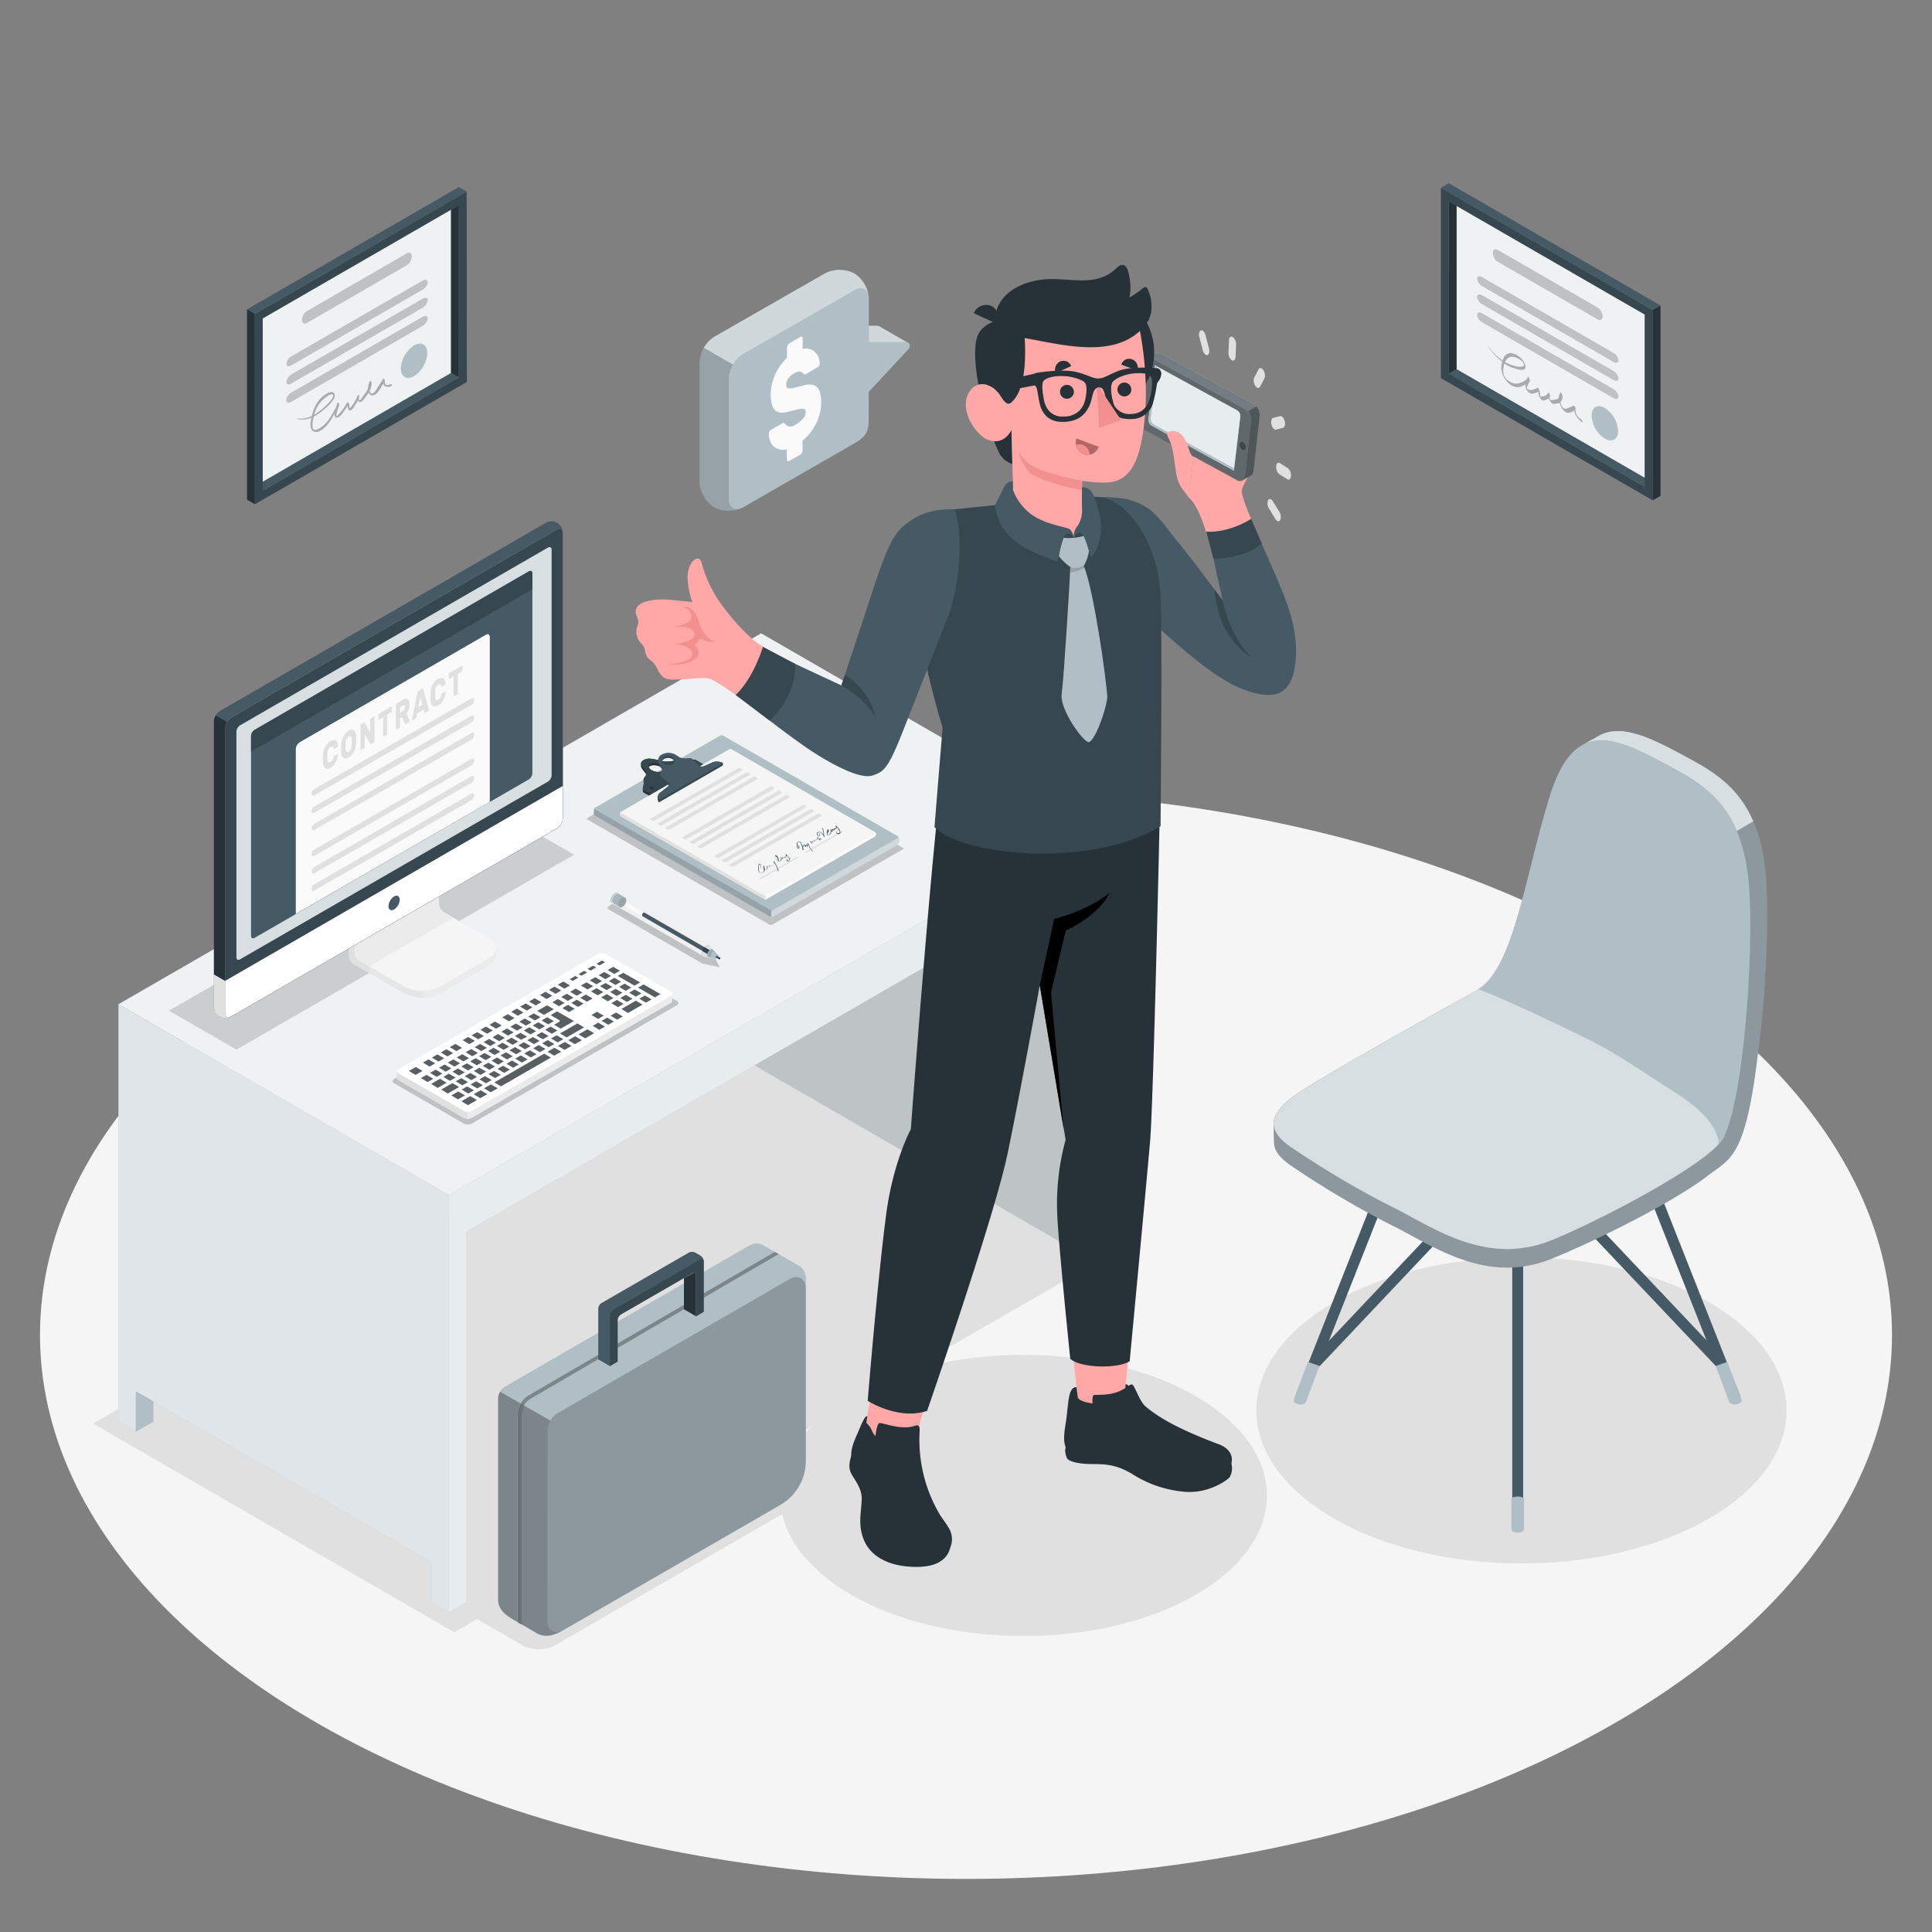 <svg xmlns="http://www.w3.org/2000/svg" viewBox="0 0 500 500"><rect x="0" y="0" width="500" height="500" fill="#808080" stroke="none"/><g id="freepik--Floor--inject-133"><ellipse id="freepik--floor--inject-133" cx="250" cy="345.49" rx="239.65" ry="140.77" style="fill:#f5f5f5"></ellipse></g><g id="freepik--Shadows--inject-133"><polygon id="freepik--Shadow--inject-133" points="117.57 422.43 24.09 368.42 198.48 267.94 291.95 321.95 117.57 422.43" style="fill:#e0e0e0"></polygon><ellipse id="freepik--shadow--inject-133" cx="264.88" cy="387.02" rx="63" ry="36.38" style="fill:#e0e0e0"></ellipse><path id="freepik--shadow--inject-133" d="M123.94,419.29l11.3,6.52a9.26,9.26,0,0,0,8.39,0L210,387.47c2.32-1.34,2.32-3.51,0-4.85l-11.29-6.52a9.26,9.26,0,0,0-8.39,0l-66.42,38.34C121.63,415.78,121.63,418,123.94,419.29Z" style="fill:#e0e0e0"></path><ellipse id="freepik--shadow--inject-133" cx="393.75" cy="365.01" rx="68.6" ry="39.61" style="fill:#e0e0e0"></ellipse></g><g id="freepik--Frames--inject-133"><g id="freepik--Diploma--inject-133"><g id="freepik--Window--inject-133"><polygon points="427.71 124.81 425.68 125.98 374.93 96.67 376.96 95.5 427.71 124.81" style="fill:#455a64"></polygon><polygon points="376.96 95.5 425.68 123.63 425.68 81.4 376.96 53.27 376.96 95.5" style="fill:#B0BEC5"></polygon><g style="opacity:0.8"><polygon points="376.96 95.5 425.68 123.63 425.68 81.4 376.96 53.27 376.96 95.5" style="fill:#fff"></polygon></g><path d="M372.9,97.85l54.81,31.64V80.23L372.9,48.58Zm2-45.75,50.75,29.3V126L374.93,96.67Z" style="fill:#37474f"></path><polygon points="374.93 96.67 376.96 95.5 376.96 53.27 374.93 52.1 374.93 96.67" style="fill:#263238"></polygon><polygon points="372.9 48.58 374.93 47.41 429.74 79.06 427.71 80.23 372.9 48.58" style="fill:#455a64"></polygon><polygon points="429.74 79.06 427.71 80.23 427.71 129.49 429.74 128.32 429.74 79.06" style="fill:#263238"></polygon></g><path d="M415.34,105.59a7.57,7.57,0,0,1,3.42,5.94c0,2.18-1.53,3.07-3.42,2a7.55,7.55,0,0,1-3.43-5.93C411.91,105.38,413.44,104.5,415.34,105.59Z" style="fill:#B0BEC5"></path><path d="M387.65,64.69l25.8,14.89a2.88,2.88,0,0,1,1.3,2.25v.07c0,.83-.59,1.17-1.3.75l-25.8-14.87a2.86,2.86,0,0,1-1.3-2.25v-.09C386.35,64.62,386.93,64.28,387.65,64.69Z" style="opacity:0.2"></path><g style="opacity:0.2"><path d="M383.56,71.72l34,19.6a2.61,2.61,0,0,1,1.3,1.93c0,.64-.58.83-1.3.42l-34-19.62a2.56,2.56,0,0,1-1.29-1.92C382.26,71.49,382.84,71.3,383.56,71.72Z"></path><path d="M383.56,76.4l34,19.61a2.58,2.58,0,0,1,1.3,1.92c0,.65-.58.84-1.3.42l-34-19.62a2.54,2.54,0,0,1-1.29-1.91C382.26,76.17,382.84,76,383.56,76.4Z"></path><path d="M383.56,81.08l34,19.61a2.6,2.6,0,0,1,1.3,1.92c0,.65-.58.84-1.3.43l-34-19.63a2.54,2.54,0,0,1-1.29-1.91C382.26,80.86,382.84,80.67,383.56,81.08Z"></path></g><path d="M409.24,108.58a4.31,4.31,0,0,1-.85-.76,2.39,2.39,0,0,1-.63-2c0-.22-.31-.94-.48-.83a14.59,14.59,0,0,1-1.47.6c-.29.14-.84.57-1.54-.39a2,2,0,0,1-.39-1.21,1.7,1.7,0,0,0,.46-1.59c0-.25-.4-1-.52-.79a3,3,0,0,0-.44,1.44,2.36,2.36,0,0,1-1.1.37,3.1,3.1,0,0,1-.7.14.32.32,0,0,1-.28-.06.68.68,0,0,1-.25-.54,1,1,0,0,1,.11-.56h0s0,0,0,0v0c0-.24-.29-.91-.41-.77a2.15,2.15,0,0,1-2,1,.33.33,0,0,1-.13,0c0-.14,0-.32-.05-.46a6.05,6.05,0,0,0-.16-1.11c-.06-.21-.32-.74-.45-.7-.72.21-1.3.78-2.26.51a3.1,3.1,0,0,1-.48-.22c-.15-.26.09-.81.12-.9a4.52,4.52,0,0,1,.33-.7,1.41,1.41,0,0,0,.28-.59c0-.23-.44-1.21-.53-.94,0,.11-.17.33-.31.63a4.72,4.72,0,0,1-1.91,1,3,3,0,0,1-2.65-.5,3.43,3.43,0,0,1-1.2-1.23,3,3,0,0,1-.31-1.31,5.15,5.15,0,0,1,.32-2,9.75,9.75,0,0,0,2.95,1.32c.81.22,1.69.45,2.22.11.3-.2.48-.89-.25-2A4.27,4.27,0,0,0,392.7,92a4,4,0,0,0-1.61-.61,2,2,0,0,0-2,1.36l-.23.54a15.93,15.93,0,0,1-3.74-3.69c-.07-.09-.09,0,0,.13a18.33,18.33,0,0,0,3.66,3.88,5.07,5.07,0,0,0,.82,4.6c1.4,2,2.91,2.08,3.62,1.94a2.94,2.94,0,0,0,1.42-.65.42.42,0,0,1,.12,0,2.42,2.42,0,0,0,.78,1.93,1.43,1.43,0,0,0,1.61.32,6.09,6.09,0,0,0,1-.35,3,3,0,0,0,.73,2c.55.52,1,.1,1.3,0a2.46,2.46,0,0,0,.65-.32,2.11,2.11,0,0,0,.13.34c.47,1,1,1.15,1.33,1.1a5.34,5.34,0,0,0,1.32-.27,5.15,5.15,0,0,0,.56,1.28c.73,1.18,1.41,1.37,1.83,1.31a3.1,3.1,0,0,0,1.37-.61,3.85,3.85,0,0,0,.49,1.27,5,5,0,0,0,1.72,1.86C409.7,109.47,409.48,108.73,409.24,108.58ZM393.35,93.06c.34.22,1,.75,1.08,1.36,0,.35-.29.41-.46.46a4.11,4.11,0,0,1-2-.18,10.07,10.07,0,0,1-2.47-1C390.14,92.33,391.33,91.76,393.35,93.06Z" style="opacity:0.3"></path></g><g id="freepik--diploma--inject-133"><g id="freepik--window--inject-133"><polygon points="65.97 125.81 68 126.98 118.75 97.67 116.72 96.5 65.97 125.81" style="fill:#455a64"></polygon><polygon points="116.72 96.5 68 124.63 68 82.4 116.72 54.27 116.72 96.5" style="fill:#B0BEC5"></polygon><g style="opacity:0.8"><polygon points="116.72 96.5 68 124.63 68 82.4 116.72 54.27 116.72 96.5" style="fill:#fff"></polygon></g><path d="M120.78,49.58,66,81.23v49.26l54.82-31.64Zm-2,48.09L68,127V82.4l50.76-29.3Z" style="fill:#37474f"></path><polygon points="118.75 97.67 116.72 96.5 116.72 54.27 118.75 53.1 118.75 97.67" style="fill:#263238"></polygon><polygon points="120.78 49.58 118.75 48.41 63.93 80.06 65.96 81.23 120.78 49.58" style="fill:#455a64"></polygon><polygon points="63.93 80.06 65.96 81.23 65.97 130.49 63.93 129.32 63.93 80.06" style="fill:#263238"></polygon></g><path d="M107.16,89.4c1.9-1.09,3.43-.2,3.43,2a7.57,7.57,0,0,1-3.43,5.94c-1.89,1.09-3.42.2-3.42-2A7.57,7.57,0,0,1,107.16,89.4Z" style="fill:#B0BEC5"></path><path d="M79.47,80.48l25.8-14.91c.72-.41,1.3-.08,1.3.75v.07a2.89,2.89,0,0,1-1.3,2.26L79.47,83.57c-.72.41-1.3.08-1.3-.75v-.09A2.86,2.86,0,0,1,79.47,80.48Z" style="opacity:0.2"></path><g style="opacity:0.2"><path d="M75.39,92.22l34-19.61c.71-.41,1.3-.22,1.3.43a2.64,2.64,0,0,1-1.3,1.92l-34,19.62c-.72.41-1.29.22-1.29-.43A2.65,2.65,0,0,1,75.39,92.22Z"></path><path d="M75.39,96.9l34-19.6c.71-.42,1.3-.23,1.3.42a2.61,2.61,0,0,1-1.3,1.92l-34,19.62c-.72.42-1.29.22-1.29-.43A2.67,2.67,0,0,1,75.39,96.9Z"></path><path d="M75.39,101.59l34-19.61c.71-.41,1.3-.22,1.3.42a2.64,2.64,0,0,1-1.3,1.93L75.36,104c-.72.41-1.29.22-1.29-.43A2.65,2.65,0,0,1,75.39,101.59Z"></path></g><path d="M101.07,99.43a2,2,0,0,1-.85.22c-.73,0-.66-.74-.64-1.25,0-.23-.31-.58-.48-.28-.44.8-1,1.53-1.47,2.31-.29.47-.84,1.54-1.54,1.39-.29-.07-.38-.38-.38-.77a3.77,3.77,0,0,0,.45-2.11c0-.23-.4-.5-.51-.2a6.76,6.76,0,0,0-.45,2,33.29,33.29,0,0,1-1.8,2.59c-.06.07-.18.25-.28.27s-.21-.1-.25-.26a1.72,1.72,0,0,1,.12-.7h0a.14.14,0,0,1,0-.06h0c0-.23-.29-.57-.41-.29a10.1,10.1,0,0,1-2,3.32.49.49,0,0,1-.14.11c0-.13,0-.27,0-.4a3.25,3.25,0,0,0-.17-.93c0-.14-.31-.37-.45-.18a15.6,15.6,0,0,1-2.26,3.13,4.76,4.76,0,0,1-.47.33c-.16-.09.08-.91.11-1,.1-.37.22-.73.34-1.09a3.76,3.76,0,0,0,.27-.9c0-.28-.44-.71-.52-.33,0,.15-.17.53-.32,1a24.2,24.2,0,0,1-1.9,3.23A7.47,7.47,0,0,1,82.39,111c-.31.16-.87.4-1.2.16s-.3-.66-.31-1a7.8,7.8,0,0,1,.32-2.35,14,14,0,0,0,2.94-2.08,10.29,10.29,0,0,0,2.23-2.47c.3-.54.48-1.44-.25-1.75-.51-.21-1.16.14-1.59.38a7.06,7.06,0,0,0-1.62,1.26,9.37,9.37,0,0,0-2,3.7c-.07.21-.15.49-.23.81a6.28,6.28,0,0,1-3.74.63c-.07,0-.1.14,0,.16a6.19,6.19,0,0,0,3.66-.35c-.33,1.42-.51,3.3.81,3.66s2.92-1.29,3.63-2.24a15.67,15.67,0,0,0,1.42-2.29,1.77,1.77,0,0,1,.12-.17c0,.66.13,1.14.77,1s1.25-1,1.61-1.54.65-1,1-1.46c.06.59.16,1.27.73,1.15s1-1.1,1.3-1.5a10.28,10.28,0,0,0,.64-1.06.8.8,0,0,0,.13.19c.47.51,1,0,1.33-.43.44-.57.92-1.17,1.33-1.81a1.11,1.11,0,0,0,.56.64c.72.34,1.41-.26,1.83-.8a15.74,15.74,0,0,0,1.36-2.19,1,1,0,0,0,.5.69,1.67,1.67,0,0,0,1.71-.11C101.52,99.79,101.31,99.31,101.07,99.43Zm-15.89,2.83c.33-.17,1-.45,1.07.11a2,2,0,0,1-.46,1,12.24,12.24,0,0,1-2,2.1,15.87,15.87,0,0,1-2.48,1.88A8,8,0,0,1,85.18,102.26Z" style="opacity:0.3"></path></g></g><g id="freepik--Desk--inject-133"><g id="freepik--desk--inject-133"><g id="freepik--desk--inject-133"><polygon points="116.17 309.26 30.67 259.9 196.98 163.92 282.49 213.29 116.17 309.26" style="fill:#B0BEC5"></polygon><polygon points="116.17 309.26 30.67 259.9 196.98 163.92 282.49 213.29 116.17 309.26" style="fill:#fff;opacity:0.8"></polygon><polygon points="30.67 259.9 30.67 367.89 35.17 370.49 35.17 360.1 111.67 404.26 111.67 414.66 116.17 417.26 116.17 309.26 30.67 259.9" style="fill:#B0BEC5"></polygon><polygon points="30.67 259.9 30.67 367.89 35.17 370.49 35.17 360.1 111.67 404.26 111.67 414.66 116.17 417.26 116.17 309.26 30.67 259.9" style="fill:#fff;opacity:0.6"></polygon><polygon points="35.17 370.49 39.67 367.89 39.67 362.69 35.17 360.1 35.17 370.49" style="fill:#B0BEC5"></polygon><polygon points="35.17 370.49 39.67 367.89 39.67 362.69 35.17 360.1 35.17 370.49" style="fill:#B0BEC5"></polygon><polygon points="116.17 417.26 120.67 414.66 120.67 318.76 277.99 227.98 277.99 323.45 282.49 320.86 282.49 213.29 116.17 309.26 116.17 417.26" style="fill:#B0BEC5"></polygon><polygon points="116.17 417.26 120.67 414.66 120.67 318.76 277.99 227.98 277.99 323.45 282.49 320.86 282.49 213.29 116.17 309.26 116.17 417.26" style="fill:#fff;opacity:0.7"></polygon><polygon points="277.99 323.45 195.3 275.72 273.49 230.58 277.99 227.98 277.99 323.45" style="fill:#B0BEC5"></polygon><g style="opacity:0.6"><polygon points="277.99 323.45 195.3 275.72 277.99 227.98 277.99 323.45" style="fill:#fff"></polygon></g><g style="opacity:0.15"><polygon points="277.99 323.45 195.3 275.72 277.99 227.98 277.99 323.45"></polygon></g></g><g id="freepik--Document--inject-133"><g style="opacity:0.2"><path d="M233.74,219.47c.07.11,0,.25-.14.34l-33.68,19.45a.79.79,0,0,1-.42.1.68.68,0,0,1-.41-.1l-47-27.14a.37.37,0,0,1-.15-.16.22.22,0,0,1,.05-.24s0,0,0,0a.13.13,0,0,1,.06-.05l33.68-19.44a.89.89,0,0,1,.84,0l47,27.15.05,0h0a.27.27,0,0,1,.11.1Z"></path></g><g id="freepik--List--inject-133"><path d="M153.64,209.73v.81a.88.88,0,0,0,.41.7l45.11,26a.87.87,0,0,0,.8,0l32.32-18.65a.9.9,0,0,0,.4-.7v-.81a.9.9,0,0,0-.4-.7l-45.12-26a.87.87,0,0,0-.8,0L154.05,209A.86.86,0,0,0,153.64,209.73Z" style="fill:#B0BEC5"></path><path d="M232.33,216.46c.17.13.15.31-.05.43L200,235.55a.84.84,0,0,1-.4.09v1.74a.74.74,0,0,0,.4-.1l32.32-18.65a.9.9,0,0,0,.4-.7v-.81A.89.89,0,0,0,232.33,216.46Z" style="fill:#fff;opacity:0.4"></path><path d="M154,209.08l0,0,0,0h0l-.06.05h0a.91.91,0,0,0-.21.43.31.31,0,0,1,0,.1v.81a.91.91,0,0,0,.41.7l45.11,26a.74.74,0,0,0,.4.1v-1.74a.84.84,0,0,1-.4-.09L154,209.5a.38.38,0,0,1-.15-.16.21.21,0,0,1,.05-.22Z" style="opacity:0.15"></path><path d="M165.86,198.19c0,.73,1,1.49,1.29,2.14a.52.52,0,0,1,.06.16c-.14.46-.56.78-.65,1.09a.76.76,0,0,0,0,.21c0,.11,0,.54,0,.61a3.65,3.65,0,0,0,.05.42,3.42,3.42,0,0,1-.1.45,2.59,2.59,0,0,0-.15.77v.59a.53.53,0,0,0,.31.55l1.81,1L182,198.41v-.6l-1.81-1.05a1.65,1.65,0,0,0-.91-.17h-.12c-.3,0-.7,0-1.24.08a10.55,10.55,0,0,1-2,.05l-.52,0a2.55,2.55,0,0,0-.38,0,9,9,0,0,1-3.16.35h0a25.76,25.76,0,0,0-3.68-.74H168a3,3,0,0,0-1.43.38c-.49.28-.67.58-.67.89Zm2,.42a.92.92,0,0,1,.33-.32,1.73,1.73,0,0,1,.34-.14,3.52,3.52,0,0,1,2.48.37,1.84,1.84,0,0,1,.73.71.92.92,0,0,1-.33.32,2.66,2.66,0,0,1-1.84.14,3.74,3.74,0,0,1-1-.37A1.78,1.78,0,0,1,167.91,198.61Z" style="fill:#263238"></path><path d="M179.27,196.59h-.12c-.3,0-.7,0-1.24.08a10.55,10.55,0,0,1-2,.05l-.52,0a2.55,2.55,0,0,0-.38,0,9,9,0,0,1-3.16.35h0a25.76,25.76,0,0,0-3.68-.74H168a3,3,0,0,0-1.43.38c-1.66,1,.23,2.11.62,3s-.46,1.39-.59,1.85.23.7-.08,1.69-.07,1.18.16,1.31l1.81,1L182,197.81l-1.81-1.05A1.65,1.65,0,0,0,179.27,196.59Zm-10.15,7.61a.88.88,0,0,1-.75-.06c-.23-.14-.28-.33-.11-.43a.81.81,0,0,1,.75.06C169.24,203.9,169.29,204.1,169.12,204.2Zm2.34-4.65a2.66,2.66,0,0,1-1.84.14,3.74,3.74,0,0,1-1-.37c-.89-.52-1.07-1.24-.4-1.63a1.73,1.73,0,0,1,.34-.14,3.52,3.52,0,0,1,2.48.37C172,198.44,172.13,199.16,171.46,199.55Zm8.1-1.38a.86.86,0,0,1-.74-.06c-.24-.14-.28-.33-.11-.43a.81.81,0,0,1,.75.06C179.69,197.87,179.74,198.06,179.56,198.17Z" style="fill:#37474f"></path><path d="M198.31,232.71l28.12-16.23a.56.56,0,0,0,.24-.42v-.31a.54.54,0,0,0-.24-.42l-37.16-21.45a.51.51,0,0,0-.48,0l-28.12,16.23a.56.56,0,0,0-.24.42v.31a.54.54,0,0,0,.24.42l37.15,21.45A.53.53,0,0,0,198.31,232.71Z" style="fill:#f5f5f5"></path><polygon points="208.25 220.58 217.96 214.98 218.31 215.18 208.6 220.78 208.25 220.58" style="fill:#e0e0e0"></polygon><polygon points="196.59 227.31 206.3 221.7 206.65 221.91 196.94 227.51 196.59 227.31" style="fill:#e0e0e0"></polygon><path d="M226.49,215.37c.07.08,0,.17-.06.24l-28.12,16.23a.5.5,0,0,1-.24.06v.87a.51.51,0,0,0,.25-.06l28.12-16.24a.52.52,0,0,0,.24-.41v-.31A.55.55,0,0,0,226.49,215.37Z" style="fill:#fafafa"></path><path d="M160.62,210.15l-.06.07,0,0a.83.83,0,0,0-.07.13.29.29,0,0,0,0,.09.13.13,0,0,0,0,.06v.31a.54.54,0,0,0,.24.42l37.15,21.45a.5.5,0,0,0,.24.06v-.87a.51.51,0,0,1-.25-.06l-37.15-21.45C160.56,210.33,160.54,210.23,160.62,210.15Z" style="fill:#e0e0e0"></path><path d="M200.27,222.92c-.09.11,0,.24.1.34a1.12,1.12,0,0,1-.1.48.59.59,0,0,1-.22.33c-.14.08-.33,0-.42-.09s-.12,0-.13,0,0,.11,0,.17a.76.76,0,0,1-.16-.09.49.49,0,0,0-.19-.1s-.1,0-.11,0a.33.33,0,0,0,0,.24c0,.09.07.21,0,.3s-.22-.06-.25-.09a1.51,1.51,0,0,1-.18-.26s-.14,0-.14,0a1.45,1.45,0,0,1,0,.36,1.67,1.67,0,0,1-.11.53c0,.06-.1.27-.25.27a.21.21,0,0,1-.18-.11l0-.16a1.26,1.26,0,0,0,0-.79.58.58,0,0,0-.13-.15.13.13,0,0,0-.12,0,.28.28,0,0,0-.14.32,3,3,0,0,0,.07.32,1.3,1.3,0,0,0,.08.34.34.34,0,0,0,.06.12,1.27,1.27,0,0,1-.21.46c-.12.14-.48.42-.77.23a.86.86,0,0,1-.35-.53c0-.05,0-.11,0-.17a1.92,1.92,0,0,0,.36-.46,1.24,1.24,0,0,0,.14-.45,1,1,0,0,0,0-.56.18.18,0,0,0-.14-.14.38.38,0,0,0-.26,0,.46.46,0,0,0-.24.4,3.07,3.07,0,0,0-.07.53,2.5,2.5,0,0,0,.08.71,3.07,3.07,0,0,1-.52.39s0,0,0,0a2.79,2.79,0,0,0,.5-.36h0a1.12,1.12,0,0,0,.34.6.62.62,0,0,0,.33.12.86.86,0,0,0,.47-.12.93.93,0,0,0,.46-.59l.06,0a.39.39,0,0,0,.47-.14,1.29,1.29,0,0,0,.19-.55l0-.29.08.09a.4.4,0,0,0,.4.09c.13-.06.08-.2.07-.27s0-.13-.05-.19,0-.05,0-.07.19.18.4.16a.08.08,0,0,0,.07,0,.24.24,0,0,0,0-.12.75.75,0,0,0,.4.07.47.47,0,0,0,.34-.31,1.2,1.2,0,0,0,.13-.39l.21.35a6,6,0,0,1,.51,1.14l.23.66s.15,0,.14,0a8.61,8.61,0,0,0-.53-1.44,7.28,7.28,0,0,0-.4-.72c0-.07-.1-.14-.14-.21a.51.51,0,0,0-.11-.31S200.29,222.9,200.27,222.92Zm-3.91,1.94a2.9,2.9,0,0,1,0-.51,1.84,1.84,0,0,1,.06-.41.35.35,0,0,1,.29-.27.14.14,0,0,1,.15.09.92.92,0,0,1,0,.52,2.22,2.22,0,0,1-.13.49,2.2,2.2,0,0,1-.33.44A2.33,2.33,0,0,1,196.36,224.86Zm1.47,0c0-.1-.05-.2-.07-.3a.16.16,0,1,1,.14,0,1.71,1.71,0,0,1,0,.39l0,.06A.59.59,0,0,1,197.83,224.88Z" style="fill:#37474f"></path><path d="M203.43,221s-.13,0-.13,0a.14.14,0,0,0,.07.11h0a.52.52,0,0,1,0,.17,1.13,1.13,0,0,1,0,.32l0,.14a.16.16,0,0,1,0,.07v0l-.13,0-.18-.07s-.12,0-.12,0a.61.61,0,0,1,0,.3s0,0-.06,0-.09,0-.11-.06a.61.61,0,0,0-.18-.11s-.1,0-.1,0a.57.57,0,0,0,0,.18s.06.18,0,.21-.13-.06-.19-.15a.2.2,0,0,0-.12-.23s-.11,0-.11,0a.3.3,0,0,0,.09.21v0a.94.94,0,0,1-.06.28.67.67,0,0,1-.25.43.31.31,0,0,1-.37-.06,1,1,0,0,0,0-.57,1.38,1.38,0,0,0-.71-.84h-.09c-.1.05-.08.15-.07.22a1.28,1.28,0,0,0,.11.31,3.46,3.46,0,0,0,.39.66,1.21,1.21,0,0,0,.28.27.64.64,0,0,1-.12.25s0,0,.05,0a.74.74,0,0,0,.14-.22.54.54,0,0,0,.42.06.59.59,0,0,0,.36-.44,2.17,2.17,0,0,0,.07-.24.26.26,0,0,0,.22.07c.22,0,.15-.22.11-.36a.38.38,0,0,0,.13.09.31.31,0,0,0,.25,0A.2.2,0,0,0,203,222a.53.53,0,0,0,0-.13.79.79,0,0,0,.26.08c.19,0,.21-.14.23-.22a1.51,1.51,0,0,0,.06-.36.13.13,0,0,0,0-.06h0a4.28,4.28,0,0,1,.29.33,2.48,2.48,0,0,1,.33.49,1,1,0,0,0-.44.21c-.15.14-.34.49.08.55a.5.5,0,0,0,.6-.38.67.67,0,0,0-.07-.34,1.51,1.51,0,0,1,.37,0c.08,0,.12-.05,0-.06a1.55,1.55,0,0,0-.43,0,1.91,1.91,0,0,0-.16-.27l-.29-.36c-.07-.08-.15-.15-.23-.23l-.11-.08A.31.31,0,0,0,203.43,221Zm-2.3,1.61a3.64,3.64,0,0,1-.34-.56,1.78,1.78,0,0,1-.12-.29c0-.05-.06-.15,0-.22a1.36,1.36,0,0,1,.64.77,1.15,1.15,0,0,1,0,.52A1.3,1.3,0,0,1,201.13,222.63Zm3,.11a.37.37,0,0,1-.37,0c-.11-.09,0-.23,0-.32a.73.73,0,0,1,.43-.27A.43.43,0,0,1,204.14,222.74Z" style="fill:#37474f"></path><path d="M209,218.27a.18.18,0,0,0-.09.15,1.51,1.51,0,0,0-.07.37.53.53,0,0,0-.21-.12s-.08,0-.1,0a.27.27,0,0,0-.11.13.41.41,0,0,0-.38-.13.42.42,0,0,0-.3.31,1.24,1.24,0,0,0,0,.16c-.06-.14-.12-.28-.17-.42a1.67,1.67,0,0,0-.35-.72.53.53,0,0,0-.63-.2.57.57,0,0,0-.24.22,1,1,0,0,0-.14.31l0,.15-.33-.17s-.11,0-.07,0l.4.22a1.78,1.78,0,0,0,0,.46,1.41,1.41,0,0,0,.15.48.21.21,0,0,0,.13.13.24.24,0,0,0,.22,0c.25-.18.17-.46.05-.66a1.12,1.12,0,0,0-.44-.38.88.88,0,0,1,.29-.65.27.27,0,0,1,.15-.08.27.27,0,0,1,.19.07,1.12,1.12,0,0,1,.21.23,2.34,2.34,0,0,1,.28.63,5.36,5.36,0,0,0,.25.62l0,.06a.74.74,0,0,0,.1.56s.13,0,.14,0a.85.85,0,0,0-.09-.56v0a1.78,1.78,0,0,1,.08-.45.42.42,0,0,1,.16-.2.18.18,0,0,1,.18.05.69.69,0,0,1,.17.26l0,.1s.16,0,.15,0a.64.64,0,0,1,0-.07.59.59,0,0,1,0-.14.29.29,0,0,1,.06-.19c.15.07.21.21.29.3s.16,0,.14,0a.75.75,0,0,1,0-.55.58.58,0,0,1,.05-.14.39.39,0,0,1,.08.14c0,.1,0,.2.08.3s.08.21.13.32a4.16,4.16,0,0,0,.35.61,2.33,2.33,0,0,0,.56.63s.12,0,.09,0a6.73,6.73,0,0,1-.55-.67,5.1,5.1,0,0,1-.38-.73,2.53,2.53,0,0,1-.12-.36.4.4,0,0,0-.14-.28A.18.18,0,0,0,209,218.27Zm-2.52.53a.58.58,0,0,1,.19.61.51.51,0,0,1-.09.13l0,0h0a.2.2,0,0,1-.09-.13,1.55,1.55,0,0,1-.12-.42,2.34,2.34,0,0,1,0-.39A1.56,1.56,0,0,1,206.5,218.8Z" style="fill:#37474f"></path><path d="M212.68,217.12a.92.92,0,0,0-.44,0l-.19-.17a4,4,0,0,0-.46-.29s-.16,0-.14,0a1.36,1.36,0,0,1,.13.42.37.37,0,0,1,0,.21c-.05.06-.13,0-.2,0s-.11,0-.12,0,0,.14,0,.15-.17-.08-.21-.09-.1,0-.1,0,.06.14,0,.2l-.16-.1s-.13,0-.12,0a.94.94,0,0,1,.06.15s.05.14,0,.17,0,0-.07,0l-.08-.06a.68.68,0,0,0-.17-.09s-.1,0-.1,0a2.08,2.08,0,0,0,0,.23v.14s0,.09-.06.11-.42-.38-.45-.44-.13,0-.12,0a2.67,2.67,0,0,1,.14.36c0,.12.06.3-.18.35,0,0,0,0,0,0a.28.28,0,0,0,.26-.33s0,0,0-.06a.38.38,0,0,0,.34.15.19.19,0,0,0,.17-.22,2.13,2.13,0,0,0,0-.25c.11.08.22.18.36.12s.08-.11.07-.17a.36.36,0,0,0,0-.1l.07,0H211c.11,0,.1-.11.08-.18a.26.26,0,0,0,.22.05c.1,0,.09-.09.09-.14a.39.39,0,0,0,.24,0,.22.22,0,0,0,.11-.2,1,1,0,0,0-.07-.38l.18.11a1.59,1.59,0,0,1,.27.24l-.12.08c-.1.08-.12.24.11.26s.28-.13.25-.22a.3.3,0,0,0-.06-.11.94.94,0,0,1,.34,0C212.7,217.2,212.78,217.13,212.68,217.12Zm-.48.29c0,.06-.1.08-.13,0s0-.11.1-.15h0A.13.13,0,0,1,212.2,217.41Z" style="fill:#37474f"></path><path d="M212.76,214.24c.06.21.14.42.2.62s.09.43.12.64,0,.42.07.63h0a4.35,4.35,0,0,0-.34-.41,2,2,0,0,0-.51-.37.62.62,0,0,0-.53,0,.49.49,0,0,0-.18.13h-.23a.56.56,0,0,1-.23,0s-.1,0-.06,0,.32.05.47.07h0a.66.66,0,0,0-.09.19.5.5,0,0,0,.06.41.49.49,0,0,0,.39.19.35.35,0,0,0,.35-.27c0-.17-.11-.35-.33-.46a1,1,0,0,0-.21-.08.36.36,0,0,1,.11-.1.43.43,0,0,1,.45,0,2,2,0,0,1,.44.35,5.07,5.07,0,0,1,.36.45l.11.15s0,0,0,0a.22.22,0,0,0,.09.21s.13,0,.13,0a.38.38,0,0,0-.08-.24h0l-.06-.33c0-.2,0-.41-.07-.62a2.69,2.69,0,0,0-.36-1.19S212.75,214.21,212.76,214.24Zm-.69,1.59a.25.25,0,0,1-.06.38c-.15.09-.3,0-.35-.11a.47.47,0,0,1-.07-.36.69.69,0,0,1,.09-.2A.67.67,0,0,1,212.07,215.83Z" style="fill:#37474f"></path><path d="M217.2,214.67a4.09,4.09,0,0,0-.84-1s-.16,0-.14,0a1.44,1.44,0,0,1,.14.53.18.18,0,0,1-.06.14s-.1,0-.15.07a.13.13,0,0,0-.07.11,1.13,1.13,0,0,0-.18-.12s-.13,0-.13,0a.82.82,0,0,0,0,.22s0,.12,0,.17a1.27,1.27,0,0,1-.29-.27s-.13,0-.15,0,0,.2,0,.28a1,1,0,0,1,0,.17s0,.1,0,.11h0l-.06,0a.75.75,0,0,1-.1-.17.74.74,0,0,1-.08-.29c0-.05-.14-.05-.14,0a7.3,7.3,0,0,1,0,.81.77.77,0,0,1-.16.4.79.79,0,0,1-.19.17.83.83,0,0,1-.3.13c-.1,0-.12-.09-.13-.13a1.05,1.05,0,0,1-.06-.24s0-.09,0-.13a.74.74,0,0,0,.34-.78.2.2,0,0,0-.26-.18.16.16,0,0,0-.11.12,1.77,1.77,0,0,0,0,.2c0,.17-.06.34-.07.51v.13l-.11.08s0,0,.09,0l0,0a.36.36,0,0,0,0,.11.7.7,0,0,0,.08.27c.09.16.36.09.53,0a.93.93,0,0,0,.42-.38,1.21,1.21,0,0,0,.1-.62l.07.06a.31.31,0,0,0,.32,0,.3.3,0,0,0,0-.27.77.77,0,0,0,0-.15,1.37,1.37,0,0,0,.23.17h.1a.17.17,0,0,0,.12-.19.78.78,0,0,0,0-.16,1.65,1.65,0,0,0,.19.1s.12,0,.12,0,0-.09,0-.13a.36.36,0,0,1,.15-.08.27.27,0,0,0,.12-.23.72.72,0,0,0-.07-.28,4,4,0,0,1,.48.65c0,.07.09.13.13.19a.9.9,0,0,0-.46.32.65.65,0,0,0-.13.31.41.41,0,0,0,.11.36.63.63,0,0,0,.56.09.51.51,0,0,0,.34-.31,1,1,0,0,0-.24-.73h.16c.06,0,.09,0,0,0A.6.6,0,0,0,217.2,214.67Zm-3.11.45c0-.11,0-.22,0-.33a.31.31,0,0,1,0-.08l0-.05h0a.3.3,0,0,1,0,.08.77.77,0,0,1,0,.37.6.6,0,0,1-.21.32A3.11,3.11,0,0,1,214.09,215.12Zm3.22,0a.5.5,0,0,1,0,.34.41.41,0,0,1-.37.24.32.32,0,0,1-.33-.31.57.57,0,0,1,0-.25.79.79,0,0,1,.44-.42A1.54,1.54,0,0,1,217.31,215.15Z" style="fill:#37474f"></path><path d="M191.65,198.83l.33.19c.18.1.18.26,0,.37l-22.57,13a.72.72,0,0,1-.64,0l-.33-.19a.19.19,0,0,1,0-.37l22.57-13A.66.66,0,0,1,191.65,198.83Z" style="fill:#e0e0e0"></path><path d="M193.63,200l.32.18c.18.11.18.27,0,.37l-22.57,13a.72.72,0,0,1-.64,0l-.33-.19a.19.19,0,0,1,0-.37L193,200A.68.68,0,0,1,193.63,200Z" style="fill:#e0e0e0"></path><path d="M195.59,201.1l.32.19a.2.2,0,0,1,0,.37l-22.58,13a.72.72,0,0,1-.64,0l-.33-.19a.19.19,0,0,1,0-.37l22.58-13A.72.72,0,0,1,195.59,201.1Z" style="fill:#e0e0e0"></path><path d="M199.93,203.61l.33.19c.18.1.18.26,0,.37l-22.57,13a.74.74,0,0,1-.65,0l-.32-.19a.19.19,0,0,1,0-.37l22.57-13A.69.69,0,0,1,199.93,203.61Z" style="fill:#e0e0e0"></path><path d="M201.91,204.75l.32.18c.18.11.18.27,0,.38l-22.57,13a.72.72,0,0,1-.64,0l-.33-.19a.19.19,0,0,1,0-.37l22.57-13A.68.68,0,0,1,201.91,204.75Z" style="fill:#e0e0e0"></path><path d="M203.87,205.88l.32.19a.19.19,0,0,1,0,.37l-22.57,13a.72.72,0,0,1-.64,0l-.33-.19a.19.19,0,0,1,0-.37l22.58-13A.72.72,0,0,1,203.87,205.88Z" style="fill:#e0e0e0"></path><path d="M208.21,208.39l.33.19c.18.1.18.26,0,.37L186,222a.74.74,0,0,1-.65,0l-.32-.19a.19.19,0,0,1,0-.37l22.57-13A.72.72,0,0,1,208.21,208.39Z" style="fill:#e0e0e0"></path><path d="M210.19,209.53l.32.19c.18.1.18.26,0,.37l-22.57,13a.72.72,0,0,1-.64,0l-.33-.19a.19.19,0,0,1,0-.37l22.57-13A.68.68,0,0,1,210.19,209.53Z" style="fill:#e0e0e0"></path><path d="M212.15,210.66l.32.19a.19.19,0,0,1,0,.37l-22.57,13a.66.66,0,0,1-.64,0l-.33-.19c-.18-.1-.18-.26,0-.37l22.58-13A.72.72,0,0,1,212.15,210.66Z" style="fill:#e0e0e0"></path><path d="M170.2,206.23v.6a1.39,1.39,0,0,0,.32.83l16.57-9.56v-.6a3.57,3.57,0,0,0-1.62-.41h0a2.59,2.59,0,0,0-1.1.23c-1.2.54-1.55.71-2.29,1a1.17,1.17,0,0,1-1.12-.16s0,0,0,0l-.5-.45-1.34-1.25a.8.8,0,0,0-.63-.2h0a1.25,1.25,0,0,0-.31,0,4.65,4.65,0,0,1-1.38,0,2.85,2.85,0,0,1-1.49-.57,3.48,3.48,0,0,0-2.31-.81h-.07a3.45,3.45,0,0,0-1.53.37,1.64,1.64,0,0,0-1,1.79,1.61,1.61,0,0,0,.58,1.54,1.23,1.23,0,0,1,.37.71,1.56,1.56,0,0,1-.33.77.68.68,0,0,0-.18.4v.61a.4.4,0,0,0,.15.3l1.56,1.42.49.46a.12.12,0,0,1,.05.05.67.67,0,0,1-.11.16l-2,1.57A1.67,1.67,0,0,0,170.2,206.23Zm4.43-9.09a1.14,1.14,0,0,1-.58.61,2.28,2.28,0,0,1-1.74.1,1.85,1.85,0,0,1-.67-.38,1.24,1.24,0,0,1-.32-.46,1.16,1.16,0,0,1,.59-.61l.23-.11a2.29,2.29,0,0,1,2.17.38A1.36,1.36,0,0,1,174.63,197.14Z" style="fill:#37474f"></path><path d="M185.47,197.09h0a2.59,2.59,0,0,0-1.1.23c-1.2.54-1.55.71-2.29,1a1.17,1.17,0,0,1-1.12-.16s0,0,0,0l-.5-.45-1.34-1.25a.8.8,0,0,0-.63-.2h0a1.25,1.25,0,0,0-.31,0,4.65,4.65,0,0,1-1.38,0,2.85,2.85,0,0,1-1.49-.57,3.48,3.48,0,0,0-2.31-.81h-.07a3.45,3.45,0,0,0-1.53.37,1.58,1.58,0,0,0-.42,2.73,1.64,1.64,0,0,1,0,2.08c-.38.46,0,.71,0,.71l1.56,1.42.49.45c.37.34-.06.82-.06.82l-2,1.57c-.87.78-.82,1.41-.37,2l16.57-9.56A3.57,3.57,0,0,0,185.47,197.09Zm-11.16-1a1,1,0,0,1-.26,1.68,2.28,2.28,0,0,1-1.74.1,1.85,1.85,0,0,1-.67-.38,1,1,0,0,1,.27-1.68l.23-.1A2.29,2.29,0,0,1,174.31,196.07Z" style="fill:#455a64"></path></g></g><g id="freepik--Pen--inject-133"><path d="M157.29,235.22l24.54,14.18,4.2.86a.13.13,0,0,0,.14-.19l-1.32-2.41-24.54-14.18C159.48,233,156.65,234.85,157.29,235.22Z" style="opacity:0.2"></path><g id="freepik--pen--inject-133"><path d="M160,231.11l.12,0-.24-.13,0,0h0l-.05,0h0l0,0h-.14a1.05,1.05,0,0,0-.5.15A2.49,2.49,0,0,0,158,233a1.27,1.27,0,0,0,0,.28.09.09,0,0,0,0,.05,0,0,0,0,0,0,0l0,0a.56.56,0,0,0,.09.17s0,0,0,0h0l0,0,0,0,0,0h0l.27.15a.94.94,0,0,1-.12-.09.91.91,0,0,0,.65-.14,2.49,2.49,0,0,0,1.12-1.95A.9.9,0,0,0,160,231.11Zm-1.67,2.68h0Z" style="fill:#B0BEC5"></path><path d="M183.56,244.68,182,247.44l-.27-.15-23.15-13.37a.94.94,0,0,1-.12-.09.93.93,0,0,1-.2-.64,2.47,2.47,0,0,1,1.12-1.94,1,1,0,0,1,.5-.16l.15,0,.12,0h0Z" style="fill:#f0f0f0"></path><path d="M182.76,244.76c.62-.36,1.13-.06,1.13.65a2.5,2.5,0,0,1-1.13,2c-.62.36-1.12.07-1.12-.65A2.49,2.49,0,0,1,182.76,244.76Z" style="fill:#B0BEC5"></path><path d="M185.18,246.43l0,0-1.43-1.58h0l0,0,0,0h0a.74.74,0,0,0-.9,0,2.49,2.49,0,0,0-1.12,2c0,.42.17.69.43.77h0l.08,0h0l2.08.45a.52.52,0,0,0,.37-.07,1.45,1.45,0,0,0,.64-1.12A.57.57,0,0,0,185.18,246.43Z" style="fill:#e0e0e0"></path><path d="M166.8,236.19h0l0,0a.29.29,0,0,0-.26,0,.86.86,0,0,0-.4.69.3.3,0,0,0,.09.24h0l.05,0L183.33,247l1.12-.64Z" style="fill:#455a64"></path><path d="M181.74,246.12l1.59.91,1.12-.64-2.15-1.24A2.62,2.62,0,0,0,181.74,246.12Z" style="fill:#37474f"></path><path d="M185.75,247.18h0l-1.3-1.43,0,0a.52.52,0,0,0-.64,0,1.74,1.74,0,0,0-.79,1.37c0,.3.11.49.3.55h0l.05,0,1.91.41h0a.34.34,0,0,0,.21,0,.81.81,0,0,0,.36-.63A.33.33,0,0,0,185.75,247.18Z" style="fill:#B0BEC5"></path><path d="M185.75,247.18h0l-1.3-1.43,0,0a.52.52,0,0,0-.64,0,1.74,1.74,0,0,0-.79,1.37c0,.3.11.49.3.55h0l.05,0,1.91.41h0a.34.34,0,0,0,.21,0,.81.81,0,0,0,.36-.63A.33.33,0,0,0,185.75,247.18Z" style="opacity:0.1"></path><path d="M185.82,247.39a.81.81,0,0,1-.36.63.34.34,0,0,1-.21,0h0l-1-.21c-.16,0-.26-.17-.26-.4a1.3,1.3,0,0,1,.58-1,.39.39,0,0,1,.47,0l0,0,.65.71h0A.33.33,0,0,1,185.82,247.39Z" style="fill:#B0BEC5"></path><path d="M185.46,247.18c.2-.11.36,0,.36.21a.81.81,0,0,1-.36.63c-.2.11-.36,0-.36-.21A.81.81,0,0,1,185.46,247.18Z" style="opacity:0.1"></path><path d="M162.55,233.74a.28.28,0,0,0-.29,0,.86.86,0,0,0-.39.69.28.28,0,0,0,.11.26h0l4.21,2.43a.3.3,0,0,1-.09-.24.86.86,0,0,1,.4-.69.29.29,0,0,1,.26,0Z" style="fill:#fafafa"></path><path d="M162.66,234a.86.86,0,0,1-.4.69.25.25,0,0,1-.27,0,.27.27,0,0,1-.12-.26.86.86,0,0,1,.39-.69.28.28,0,0,1,.29,0A.27.27,0,0,1,162.66,234Z" style="fill:#f5f5f5"></path><path d="M161.77,232.29h0l-1.66-1,0,0h0a.71.71,0,0,0-.69.09,2.22,2.22,0,0,0-1,1.75.69.69,0,0,0,.3.65h0l1.68,1h0a.72.72,0,0,0,.7-.07,2.25,2.25,0,0,0,1-1.76A.72.72,0,0,0,161.77,232.29Z" style="fill:#B0BEC5"></path><path d="M161.77,232.29h0l-1.66-1,0,0h0a.71.71,0,0,0-.69.09,2.22,2.22,0,0,0-1,1.75.69.69,0,0,0,.3.65h0l1.68,1h0a.72.72,0,0,0,.7-.07,2.25,2.25,0,0,0,1-1.76A.72.72,0,0,0,161.77,232.29Z" style="opacity:0.05"></path><path d="M161,232.35c.56-.32,1-.06,1,.58a2.25,2.25,0,0,1-1,1.76c-.56.32-1,.06-1-.59A2.24,2.24,0,0,1,161,232.35Z" style="opacity:0.1"></path><path d="M186.28,247.79h0l-.69-.42h0a.11.11,0,0,0-.13,0,.38.38,0,0,0-.19.32.12.12,0,0,0,.06.12h0l.68.41h0a.28.28,0,0,0,.13,0,.26.26,0,0,0,.26-.26A.26.26,0,0,0,186.28,247.79Z" style="fill:#455a64"></path><path d="M186.32,247.82h0l0,0h0a.11.11,0,0,0-.12,0,.42.42,0,0,0-.19.32.14.14,0,0,0,.05.12h.12a.26.26,0,0,0,.26-.26A.24.24,0,0,0,186.32,247.82Z" style="fill:#263238"></path></g></g><g id="freepik--Keyboard--inject-133"><path id="freepik--shadow--inject-133" d="M102.06,280.39l18,10.4a2.21,2.21,0,0,0,2,0l53.07-30.6a.62.62,0,0,0,0-1.17l-18-10.4a2.25,2.25,0,0,0-2,0l-53.07,30.6A.61.61,0,0,0,102.06,280.39Z" style="opacity:0.2"></path><g id="freepik--keyboard--inject-133"><path d="M174,257.19a.71.71,0,0,0-.41-.58l-16.88-9.75a2.22,2.22,0,0,0-2,0l-51.5,29.79a.71.71,0,0,0-.42.58V279a.71.71,0,0,0,.42.58l16.87,9.74a2.22,2.22,0,0,0,2,0l51.51-29.74A.7.7,0,0,0,174,259Z" style="fill:#ebebeb"></path><path d="M120.09,287.51l-16.87-9.7a.61.61,0,0,1,0-1.16l51.5-29.79a2.22,2.22,0,0,1,2,0l16.88,9.75a.61.61,0,0,1,0,1.16L122.1,287.5A2.22,2.22,0,0,1,120.09,287.51Z" style="fill:#fff"></path><path d="M121,287.74v1.81a2,2,0,0,1-1-.23l-16.86-9.74a.71.71,0,0,1-.42-.58v-1.78a.73.73,0,0,0,.42.59l16.86,9.7A2,2,0,0,0,121,287.74Z" style="fill:#e0e0e0"></path><path d="M121.1,286h0l-1.67-1,2.26-1.31,1.73,1L121.12,286Zm-2.61-1.51h0l-1.67-1,1.78-1,1.73,1-1.78,1Zm5.78-.32h0l-1.67-1,1.78-1,1.73,1-1.78,1Zm-8.4-1.19h0l-1.67-1,2.88-1.66,1.73,1L115.89,283Zm5.3,0h0l-1.67-1,1.41-.81,1.73,1-1.41.81Zm5.78-.32h0l-1.67-1,1.78-1,1.73,1-1.78,1Zm-3.47-1h0l-1.67-1,1.42-.82,1.72,1-1.41.82Zm-10.22-.14h0l-1.67-1,2.27-1.31,1.72,1-2.26,1.31Zm16.37-.39h0l-1.67-1,12.86-7.43,1.73,1-12.86,7.42Zm-10-.28h0l-1.67-1,1.41-.81,1.73,1-1.41.81Zm6.14-.53h0l-1.67-1,1.41-.81,1.73,1-1.41.81ZM110.64,280h0l-1.67-1,1.42-.81,1.73,1-1.42.81Zm5.78-.31h0l-1.67-1,1.41-.81,1.73,1-1.41.81Zm5.54-.18h0l-1.67-1,1.42-.82,1.72,1-1.41.82Zm6.15-.53h0l-1.67-1,1.41-.82,1.73,1-1.41.82ZM113,278.66h0l-1.67-1,1.41-.82,1.73,1-1.41.82Zm5.78-.32h0l-1.67-1,1.41-.82,1.73,1-1.41.82Zm5.54-.18s0,0,0,0l-1.67-1,1.41-.82,1.73,1-1.41.81Zm-16.81,0h0l-1.67-1,1.78-1,1.73,1-1.78,1Zm22.95-.53h0l-1.67-1,1.42-.81,1.72,1-1.41.81Zm-15.15-.31h0l-1.67-1,1.42-.82,1.72,1-1.41.82Zm5.78-.32h0l-1.67-1,1.42-.81,1.72,1-1.41.81Zm5.54-.17h0l-1.67-1,1.41-.81,1.73,1-1.41.81Zm6.14-.53h0l-1.67-1,1.41-.82,1.73,1-1.41.82ZM111.15,276h0l-1.67-1,1.41-.81,1.73,1-1.41.81Zm6.43,0h0l-1.67-1,1.41-.81,1.73,1-1.41.81Zm5.79-.32h0l-1.67-1,1.41-.82,1.73,1-1.41.82Zm5.53-.18h0l-1.67-1,1.42-.82,1.73,1-1.42.82Zm6.15-.53h0l-1.67-1,1.41-.82,1.73,1-1.41.81Zm-21.58-.26h0l-1.67-1,1.41-.82,1.73,1-1.41.82Zm6.43-.05h0l-1.67-1,1.41-.82,1.73,1-1.41.82Zm5.78-.32h0l-1.67-1,1.41-.82,1.73,1-1.41.81Zm5.54-.18h0l-1.67-1,1.41-.81,1.73,1-1.41.81Zm6.14-.52h0l-1.67-1,1.42-.81,1.72,1-1.41.81Zm-21.58-.27h0l-1.67-1,1.42-.82,1.73,1-1.42.81Zm6.43-.05h0l-1.67-1,1.42-.81,1.72,1-1.41.81Zm21.18-.14h0l-1.67-1,1.78-1,1.72,1-1.77,1ZM128,273h0l-1.67-1,1.42-.82,1.73,1L128,273Zm5.54-.18h0l-1.67-1,1.42-.82,1.72,1-1.41.82Zm6.15-.53h0l-1.67-1,1.41-.82,1.73,1-1.41.82ZM118.1,272h0l-1.67-1,1.41-.82,1.73,1-1.41.81Zm6.43,0h0l-1.67-1,1.41-.82,1.73,1-1.41.82Zm5.78-.32s0,0,0,0l-1.67-1,1.41-.82,1.73,1-1.41.82Zm15.76,0h0l-1.67-1,1.78-1,1.72,1-1.77,1Zm-10.23-.14h0l-1.67-1,1.42-.81,1.73,1-1.42.81ZM142,271h0l-1.67-1,1.42-.81,1.72,1L142,271Zm-15.15-.31h0l-1.67-1,1.41-.81,1.73,1-1.41.81Zm5.78-.32h0l-1.67-1,1.42-.81,1.72,1-1.41.81Zm5.54-.17h0l-1.67-1,1.41-.82,1.73,1-1.41.82Zm-16.74,0h0l-1.67-1,1.41-.82,1.73,1-1.41.82Zm27.32,0h0l-1.67-1,1.78-1,1.72,1-1.77,1Zm-4.44-.45h0l-1.68-1,1.42-.82,1.73,1-1.42.82Zm-15.15-.31h0l-1.67-1,1.42-.82,1.73,1-1.42.82Zm5.78-.32h0l-1.68-1,1.42-.82,1.73,1L135,269Zm5.54-.18h0l-1.67-1,1.42-.82,1.72,1-1.41.81Zm-16.74,0h0l-1.67-1,1.42-.81,1.72,1-1.41.81Zm27.69-.24h0l-1.68-1,2.27-1.31,1.73,1-2.27,1.31Zm-4.8-.25h0l-1.67-1,4.46-2.57,1.72,1-4.45,2.57ZM131.46,268h0l-1.67-1,1.41-.82,1.73,1-1.41.81Zm5.79-.32h0l-1.67-1,1.41-.81,1.73,1-1.41.81Zm5.53-.17h0l-1.67-1,1.41-.81,1.73,1-1.42.81Zm-16.74,0h0l-1.68-1,1.42-.82,1.73,1-1.42.82Zm7.74-.8h0l-1.67-1,1.42-.81,1.72,1-1.41.81Zm21.3-.22h0l-1.67-1,1.41-.82,1.73,1-1.41.82Zm-15.52-.1h0l-1.67-1,1.42-.82,1.72,1-1.41.82Zm5.54-.18h0l-1.67-1,1.29-.75a.28.28,0,0,0,.15-.23.3.3,0,0,0-.16-.25l-2.19-1.27,1.66-.95,4.34,2.48-3.36,1.94Zm-16.74,0s0,0,0,0l-1.67-1,1.41-.82,1.73,1-1.41.81Zm7.73-.8h0l-1.67-1,1.41-.82,1.73,1-1.42.82Zm21.3-.22h0l-1.67-1,1.42-.82,1.72,1-1.41.81Zm-15.52-.1h0l-1.68-1,1.42-.82,1.73,1-1.42.81Zm-10.19-.8h0l-1.67-1,1.41-.81,1.73,1-1.41.81Zm6.73-.22h0l-1.67-1,1.41-.81,1.73,1-1.41.81Zm21.29-.21h0l-1.67-1,1.42-.81,1.73,1-1.42.81Zm-4.93-.18h0l-1.67-1,1.41-.82,1.73,1-1.41.81ZM134,262.85h0l-1.67-1,1.42-.82,1.72,1-1.41.82Zm6.73-.22h0l-1.67-1,2.51-1.45,1.73,1-2.51,1.45Zm21.78-.5h0l-1.67-1,3.72-2.15,1.73,1-3.73,2.15Zm-15.27-.24h0l-1.67-1,1.42-.82,1.72,1-1.41.82Zm-10.93-.38h0l-1.67-1,1.41-.81,1.73,1-1.41.81Zm23.59-.89h0l-1.67-1,1.42-.82,1.72,1-1.41.82Zm-10.35-.07h0l-1.67-1,1.41-.81,1.73,1-1.41.81Zm-4.92-.17h0l-1.67-1,1.41-.82,1.73,1-1.41.82Zm-6-.2h0l-1.67-1,1.41-.82,1.73,1-1.41.82Zm28.51-.72h0l-1.67-1,1.42-.82,1.72,1-1.41.82Zm-4.93-.18h0l-1.67-1,1.42-.81,1.72,1-1.41.81Zm-10.34-.06h0l-1.67-1,1.41-.82,1.73,1-1.41.82Zm5.41-.11h0l-1.67-1,1.41-.82,1.73,1-1.41.82ZM146.93,259h0l-1.67-1,1.42-.81,1.72,1L147,259Zm-5.49-.49h0l-1.68-1,1.42-.82,1.73,1-1.42.82Zm28-.43h0l-4.29-2.48,1.41-.82,4.35,2.48-1.41.82Zm-4.92-.17h0l-1.67-1,1.41-.82,1.73,1-1.41.82Zm-4.93-.18h0l-1.67-1,1.41-.81,1.73,1-1.41.81Zm-10.35-.06h0l-1.66-1,1.41-.82,1.73,1-1.42.82Zm5.42-.11h0l-1.67-1,1.41-.82,1.73,1-1.41.82Zm-10.9-.39h0l-1.67-1,1.41-.82,1.73,1-1.41.82Zm18.14-.77h0l-1.67-1,1.42-.82,1.72,1-1.41.82Zm-4.93-.18h0l-1.68-1,1.42-.81,1.73,1-1.42.81Zm-4.93-.17h0l-1.67-1,1.41-.82,1.73,1-1.42.82Zm-6-.21h0l-1.67-1,1.42-.81,1.72,1-1.41.81Zm18.14-.78h0l-4.29-2.48,1.42-.81,4.34,2.47-1.41.82Zm-4.92-.17h0l-1.67-1,1.41-.82,1.73,1-1.41.82Zm-4.93-.17h0l-1.67-1,1.41-.81,1.73,1-1.41.81Zm-6.16-.89h0l-.72-.41,1.41-.81.78.42-1.41.81Zm8.47-.45h0l-1.67-1,1.42-.82,1.72,1-1.41.82Zm-6.16-.89h0l-.72-.41,1.41-.82.78.42-1.41.81Zm8.47-.45h0l-1.67-1,1.41-.81,1.73,1-1.41.81Zm-6.15-.88h0l-.73-.41,1.42-.81.77.42-1.4.81Zm2.31-1.34h0l-.72-.41,1.41-.82.78.42-1.41.81Z" style="fill:#B0BEC5"></path><path d="M121.1,286h0l-1.67-1,2.26-1.31,1.73,1L121.12,286Zm-2.61-1.51h0l-1.67-1,1.78-1,1.73,1-1.78,1Zm5.78-.32h0l-1.67-1,1.78-1,1.73,1-1.78,1Zm-8.4-1.19h0l-1.67-1,2.88-1.66,1.73,1L115.89,283Zm5.3,0h0l-1.67-1,1.41-.81,1.73,1-1.41.81Zm5.78-.32h0l-1.67-1,1.78-1,1.73,1-1.78,1Zm-3.47-1h0l-1.67-1,1.42-.82,1.72,1-1.41.82Zm-10.22-.14h0l-1.67-1,2.27-1.31,1.72,1-2.26,1.31Zm16.37-.39h0l-1.67-1,12.86-7.43,1.73,1-12.86,7.42Zm-10-.28h0l-1.67-1,1.41-.81,1.73,1-1.41.81Zm6.14-.53h0l-1.67-1,1.41-.81,1.73,1-1.41.81ZM110.64,280h0l-1.67-1,1.42-.81,1.73,1-1.42.81Zm5.78-.31h0l-1.67-1,1.41-.81,1.73,1-1.41.81Zm5.54-.18h0l-1.67-1,1.42-.82,1.72,1-1.41.82Zm6.15-.53h0l-1.67-1,1.41-.82,1.73,1-1.41.82ZM113,278.66h0l-1.67-1,1.41-.82,1.73,1-1.41.82Zm5.78-.32h0l-1.67-1,1.41-.82,1.73,1-1.41.82Zm5.54-.18s0,0,0,0l-1.67-1,1.41-.82,1.73,1-1.41.81Zm-16.81,0h0l-1.67-1,1.78-1,1.73,1-1.78,1Zm22.95-.53h0l-1.67-1,1.42-.81,1.72,1-1.41.81Zm-15.15-.31h0l-1.67-1,1.42-.82,1.72,1-1.41.82Zm5.78-.32h0l-1.67-1,1.42-.81,1.72,1-1.41.81Zm5.54-.17h0l-1.67-1,1.41-.81,1.73,1-1.41.81Zm6.14-.53h0l-1.67-1,1.41-.82,1.73,1-1.41.82ZM111.15,276h0l-1.67-1,1.41-.81,1.73,1-1.41.81Zm6.43,0h0l-1.67-1,1.41-.81,1.73,1-1.41.81Zm5.79-.32h0l-1.67-1,1.41-.82,1.73,1-1.41.82Zm5.53-.18h0l-1.67-1,1.42-.82,1.73,1-1.42.82Zm6.15-.53h0l-1.67-1,1.41-.82,1.73,1-1.41.81Zm-21.58-.26h0l-1.67-1,1.41-.82,1.73,1-1.41.82Zm6.43-.05h0l-1.67-1,1.41-.82,1.73,1-1.41.82Zm5.78-.32h0l-1.67-1,1.41-.82,1.73,1-1.41.81Zm5.54-.18h0l-1.67-1,1.41-.81,1.73,1-1.41.81Zm6.14-.52h0l-1.67-1,1.42-.81,1.72,1-1.41.81Zm-21.58-.27h0l-1.67-1,1.42-.82,1.73,1-1.42.81Zm6.43-.05h0l-1.67-1,1.42-.81,1.72,1-1.41.81Zm21.18-.14h0l-1.67-1,1.78-1,1.72,1-1.77,1ZM128,273h0l-1.67-1,1.42-.82,1.73,1L128,273Zm5.54-.18h0l-1.67-1,1.42-.82,1.72,1-1.41.82Zm6.15-.53h0l-1.67-1,1.41-.82,1.73,1-1.41.82ZM118.1,272h0l-1.67-1,1.41-.82,1.73,1-1.41.81Zm6.43,0h0l-1.67-1,1.41-.82,1.73,1-1.41.82Zm5.78-.32s0,0,0,0l-1.67-1,1.41-.82,1.73,1-1.41.82Zm15.76,0h0l-1.67-1,1.78-1,1.72,1-1.77,1Zm-10.23-.14h0l-1.67-1,1.42-.81,1.73,1-1.42.81ZM142,271h0l-1.67-1,1.42-.81,1.72,1L142,271Zm-15.15-.31h0l-1.67-1,1.41-.81,1.73,1-1.41.81Zm5.78-.32h0l-1.67-1,1.42-.81,1.72,1-1.41.81Zm5.54-.17h0l-1.67-1,1.41-.82,1.73,1-1.41.82Zm-16.74,0h0l-1.67-1,1.41-.82,1.73,1-1.41.82Zm27.32,0h0l-1.67-1,1.78-1,1.72,1-1.77,1Zm-4.44-.45h0l-1.68-1,1.42-.82,1.73,1-1.42.82Zm-15.15-.31h0l-1.67-1,1.42-.82,1.73,1-1.42.82Zm5.78-.32h0l-1.68-1,1.42-.82,1.73,1L135,269Zm5.54-.18h0l-1.67-1,1.42-.82,1.72,1-1.41.81Zm-16.74,0h0l-1.67-1,1.42-.81,1.72,1-1.41.81Zm27.69-.24h0l-1.68-1,2.27-1.31,1.73,1-2.27,1.31Zm-4.8-.25h0l-1.67-1,4.46-2.57,1.72,1-4.45,2.57ZM131.46,268h0l-1.67-1,1.41-.82,1.73,1-1.41.81Zm5.79-.32h0l-1.67-1,1.41-.81,1.73,1-1.41.81Zm5.53-.17h0l-1.67-1,1.41-.81,1.73,1-1.42.81Zm-16.74,0h0l-1.68-1,1.42-.82,1.73,1-1.42.82Zm7.74-.8h0l-1.67-1,1.42-.81,1.72,1-1.41.81Zm21.3-.22h0l-1.67-1,1.41-.82,1.73,1-1.41.82Zm-15.52-.1h0l-1.67-1,1.42-.82,1.72,1-1.41.82Zm5.54-.18h0l-1.67-1,1.29-.75a.28.28,0,0,0,.15-.23.3.3,0,0,0-.16-.25l-2.19-1.27,1.66-.95,4.34,2.48-3.36,1.94Zm-16.74,0s0,0,0,0l-1.67-1,1.41-.82,1.73,1-1.41.81Zm7.73-.8h0l-1.67-1,1.41-.82,1.73,1-1.42.82Zm21.3-.22h0l-1.67-1,1.42-.82,1.72,1-1.41.81Zm-15.52-.1h0l-1.68-1,1.42-.82,1.73,1-1.42.81Zm-10.19-.8h0l-1.67-1,1.41-.81,1.73,1-1.41.81Zm6.73-.22h0l-1.67-1,1.41-.81,1.73,1-1.41.81Zm21.29-.21h0l-1.67-1,1.42-.81,1.73,1-1.42.81Zm-4.93-.18h0l-1.67-1,1.41-.82,1.73,1-1.41.81ZM134,262.85h0l-1.67-1,1.42-.82,1.72,1-1.41.82Zm6.73-.22h0l-1.67-1,2.51-1.45,1.73,1-2.51,1.45Zm21.78-.5h0l-1.67-1,3.72-2.15,1.73,1-3.73,2.15Zm-15.27-.24h0l-1.67-1,1.42-.82,1.72,1-1.41.82Zm-10.93-.38h0l-1.67-1,1.41-.81,1.73,1-1.41.81Zm23.59-.89h0l-1.67-1,1.42-.82,1.72,1-1.41.82Zm-10.35-.07h0l-1.67-1,1.41-.81,1.73,1-1.41.81Zm-4.92-.17h0l-1.67-1,1.41-.82,1.73,1-1.41.82Zm-6-.2h0l-1.67-1,1.41-.82,1.73,1-1.41.82Zm28.51-.72h0l-1.67-1,1.42-.82,1.72,1-1.41.82Zm-4.93-.18h0l-1.67-1,1.42-.81,1.72,1-1.41.81Zm-10.34-.06h0l-1.67-1,1.41-.82,1.73,1-1.41.82Zm5.41-.11h0l-1.67-1,1.41-.82,1.73,1-1.41.82ZM146.93,259h0l-1.67-1,1.42-.81,1.72,1L147,259Zm-5.49-.49h0l-1.68-1,1.42-.82,1.73,1-1.42.82Zm28-.43h0l-4.29-2.48,1.41-.82,4.35,2.48-1.41.82Zm-4.92-.17h0l-1.67-1,1.41-.82,1.73,1-1.41.82Zm-4.93-.18h0l-1.67-1,1.41-.81,1.73,1-1.41.81Zm-10.35-.06h0l-1.66-1,1.41-.82,1.73,1-1.42.82Zm5.42-.11h0l-1.67-1,1.41-.82,1.73,1-1.41.82Zm-10.9-.39h0l-1.67-1,1.41-.82,1.73,1-1.41.82Zm18.14-.77h0l-1.67-1,1.42-.82,1.72,1-1.41.82Zm-4.93-.18h0l-1.68-1,1.42-.81,1.73,1-1.42.81Zm-4.93-.17h0l-1.67-1,1.41-.82,1.73,1-1.42.82Zm-6-.21h0l-1.67-1,1.42-.81,1.72,1-1.41.81Zm18.14-.78h0l-4.29-2.48,1.42-.81,4.34,2.47-1.41.82Zm-4.92-.17h0l-1.67-1,1.41-.82,1.73,1-1.41.82Zm-4.93-.17h0l-1.67-1,1.41-.81,1.73,1-1.41.81Zm-6.16-.89h0l-.72-.41,1.41-.81.78.42-1.41.81Zm8.47-.45h0l-1.67-1,1.42-.82,1.72,1-1.41.82Zm-6.16-.89h0l-.72-.41,1.41-.82.78.42-1.41.81Zm8.47-.45h0l-1.67-1,1.41-.81,1.73,1-1.41.81Zm-6.15-.88h0l-.73-.41,1.42-.81.77.42-1.4.81Zm2.31-1.34h0l-.72-.41,1.41-.82.78.42-1.41.81Z" style="opacity:0.5"></path></g></g><g id="freepik--PC--inject-133"><polygon id="freepik--shadow--inject-133" points="61.19 271.65 43.72 261.56 131.09 211.12 148.56 221.2 61.19 271.65" style="opacity:0.15"></polygon><g id="freepik--Monitor--inject-133"><path d="M113.94,257.07l12.48-7.22a3.28,3.28,0,0,0,1.93-2.68v-1.74l-15-8.5a2.74,2.74,0,0,1-1.24-2.16V219.39L90.31,232v15.39a2.74,2.74,0,0,0,1.24,2.15l13.08,7.55A10.32,10.32,0,0,0,113.94,257.07Z" style="fill:#e6e6e6"></path><path d="M95.54,250.09v1.73l-4-2.3a2.74,2.74,0,0,1-1.24-2.16V232l4.15-2.4c.08,1,.18,2.14.26,3.21l-2.91,1.68v12a2.74,2.74,0,0,0,1.24,2.15Z" style="fill:#e0e0e0"></path><path d="M91.81,246.5a2.77,2.77,0,0,0,1.24,2.15l11.58,6.68a10.25,10.25,0,0,0,9.31,0l12.48-7.21c2.58-1.48,2.58-3.89,0-5.37l-11.58-6.69a2.77,2.77,0,0,1-1.24-2.15v-12L91.81,234.48Z" style="fill:#f5f5f5"></path><path d="M117.37,237.52h0l-2.53-1.46a2.77,2.77,0,0,1-1.24-2.15v-12L91.81,234.48v12a2.77,2.77,0,0,0,1.24,2.15l2.49,1.44Z" style="fill:#ebebeb"></path><path d="M128.35,245.43v1.74a3.3,3.3,0,0,1-1.93,2.69l-12.48,7.21a9.41,9.41,0,0,1-4.44,1.1v-1.73a9.3,9.3,0,0,0,4.44-1.1l12.48-7.22A3.28,3.28,0,0,0,128.35,245.43Z" style="fill:#ebebeb"></path><path d="M56.82,263.09a3.33,3.33,0,0,0,3,0l84.27-48.65a3.43,3.43,0,0,0,1.55-2.69V137.94a2.91,2.91,0,0,0-4.46-2.58L56.92,184a3.43,3.43,0,0,0-1.55,2.69v73.76A3.32,3.32,0,0,0,56.82,263.09Z" style="fill:#455a64"></path><path d="M59.83,263l84.27-48.66a3.4,3.4,0,0,0,1.55-2.68V137.94c0-1-.69-1.4-1.55-.9L59.83,185.69a3.46,3.46,0,0,0-1.55,2.69v73.76C58.28,263.13,59,263.53,59.83,263Z" style="fill:#B0BEC5"></path><path d="M59.83,263l84.27-48.66a3.4,3.4,0,0,0,1.55-2.68V137.94c0-1-.69-1.4-1.55-.9L59.83,185.69a3.46,3.46,0,0,0-1.55,2.69v73.76C58.28,263.13,59,263.53,59.83,263Z" style="fill:#37474f"></path><path d="M59.6,263.15a2.9,2.9,0,0,1-4.23-2.69v-8.3l2.91,1.69v8.29C58.28,263,58.85,263.45,59.6,263.15Z" style="fill:#e0e0e0"></path><path d="M58.28,253.84v8.3c0,1,.7,1.39,1.55.9l84.27-48.66a3.4,3.4,0,0,0,1.55-2.68v-8.3Z" style="fill:#fff"></path><path d="M61.19,247.72V189.35a2.08,2.08,0,0,1,.93-1.62l79.69-46c.51-.3.93-.06.93.54v58.37a2.08,2.08,0,0,1-.93,1.62l-79.69,46C61.61,248.56,61.19,248.32,61.19,247.72Z" style="fill:#B0BEC5"></path><path d="M61.19,247.72V189.35a2.08,2.08,0,0,1,.93-1.62l79.69-46c.51-.3.93-.06.93.54v58.37a2.08,2.08,0,0,1-.93,1.62l-79.69,46C61.61,248.56,61.19,248.32,61.19,247.72Z" style="fill:#fff;opacity:0.5"></path><path d="M65.9,188.86l70.95-41c.52-.3.93-.06.93.54V200.1a2,2,0,0,1-.93,1.61l-70.94,41c-.52.3-.94.05-.94-.54V190.48A2.08,2.08,0,0,1,65.9,188.86Z" style="fill:#455a64"></path><path d="M137.78,148.43c0-.59-.41-.83-.93-.53l-70.95,41a2.08,2.08,0,0,0-.93,1.62v4l72.81-42Z" style="fill:#37474f"></path><path d="M102,232a3.19,3.19,0,0,0-1.46,2.52c0,.93.65,1.3,1.46.84a3.24,3.24,0,0,0,1.45-2.52C103.42,231.9,102.77,231.52,102,232Z" style="fill:#455a64"></path><path d="M58.74,186.84a3.34,3.34,0,0,0-.46,1.54v65.47l-2.91-1.69V186.7a3.19,3.19,0,0,1,.46-1.53Z" style="fill:#263238"></path><path d="M76.55,193.85v42.67l50.21-29V164.86c0-.65-.46-.92-1-.59l-48.15,27.8A2.28,2.28,0,0,0,76.55,193.85Z" style="fill:#fafafa"></path><path d="M84.74,194.92a3.44,3.44,0,0,0,0,.35c0,.15,0,.3,0,.46s0,.31,0,.46a3.33,3.33,0,0,0,0,.35,1.6,1.6,0,0,0,.05.39.67.67,0,0,0,.14.28.33.33,0,0,0,.24.1.63.63,0,0,0,.35-.11,1.28,1.28,0,0,0,.36-.28,1.66,1.66,0,0,0,.22-.32,1.27,1.27,0,0,0,.13-.32,2.16,2.16,0,0,0,.08-.29.94.94,0,0,1,.07-.26.31.31,0,0,1,.14-.14l.82-.48a.06.06,0,0,1,.09,0,.17.17,0,0,1,0,.13,3.64,3.64,0,0,1-.15,1,4.6,4.6,0,0,1-1,1.85,3,3,0,0,1-.77.63,1.66,1.66,0,0,1-.8.26,1,1,0,0,1-.6-.22,1.29,1.29,0,0,1-.39-.61,3.11,3.11,0,0,1-.15-.92c0-.25,0-.53,0-.84s0-.59,0-.87a5.19,5.19,0,0,1,.15-1.09,5.57,5.57,0,0,1,.38-1.06,4.67,4.67,0,0,1,.61-.91,3.17,3.17,0,0,1,.8-.67,1.9,1.9,0,0,1,.77-.26,1.14,1.14,0,0,1,.62.15,1.21,1.21,0,0,1,.41.52,2.09,2.09,0,0,1,.15.83.33.33,0,0,1,0,.17.24.24,0,0,1-.09.12l-.82.47c-.07.05-.12.05-.14,0a.39.39,0,0,1-.07-.18.9.9,0,0,0-.08-.21.37.37,0,0,0-.13-.17.38.38,0,0,0-.22-.06,1,1,0,0,0-.36.13,1.14,1.14,0,0,0-.35.3,1.36,1.36,0,0,0-.24.38,2.16,2.16,0,0,0-.14.43A2.49,2.49,0,0,0,84.74,194.92Z" style="fill:#e0e0e0"></path><path d="M88.29,192.82a5.27,5.27,0,0,1,.53-2.15,4.7,4.7,0,0,1,.6-.9,3.13,3.13,0,0,1,.82-.68,1.59,1.59,0,0,1,.81-.26.88.88,0,0,1,.6.21,1.3,1.3,0,0,1,.38.6,3.22,3.22,0,0,1,.16.93c0,.27,0,.56,0,.86s0,.59,0,.85a5.31,5.31,0,0,1-.16,1.11,4.7,4.7,0,0,1-.38,1.05,4.22,4.22,0,0,1-.6.91,3.44,3.44,0,0,1-.81.67,1.68,1.68,0,0,1-.82.27.91.91,0,0,1-.6-.21,1.46,1.46,0,0,1-.38-.62,3.11,3.11,0,0,1-.15-.92c0-.26,0-.54,0-.84S88.28,193.1,88.29,192.82Zm2.74.08c0-.11,0-.25,0-.39s0-.29,0-.44,0-.28,0-.42,0-.26,0-.36a2.23,2.23,0,0,0-.06-.41.71.71,0,0,0-.15-.26.33.33,0,0,0-.24-.1.64.64,0,0,0-.34.11,1.3,1.3,0,0,0-.34.28,1.36,1.36,0,0,0-.24.38,2,2,0,0,0-.15.43,2.65,2.65,0,0,0-.07.48c0,.12,0,.24,0,.38s0,.29,0,.43,0,.29,0,.43,0,.27,0,.38a1,1,0,0,0,.22.67c.13.14.32.14.58,0a1.34,1.34,0,0,0,.57-.65A2.59,2.59,0,0,0,91,192.9Z" style="fill:#e0e0e0"></path><path d="M96.08,192.55c-.07,0-.13,0-.18,0a.29.29,0,0,1-.08-.08L94.39,190v3.26a.54.54,0,0,1,0,.21.24.24,0,0,1-.12.14l-.82.48a.1.1,0,0,1-.12,0,.23.23,0,0,1,0-.16v-6.21a.63.63,0,0,1,0-.22.34.34,0,0,1,.12-.14l.65-.38a.15.15,0,0,1,.17,0,.25.25,0,0,1,.09.09l1.43,2.46v-3.25a.54.54,0,0,1,.05-.21.31.31,0,0,1,.12-.15l.82-.47a.08.08,0,0,1,.12,0,.21.21,0,0,1,.05.15v6.22a.54.54,0,0,1-.05.21.49.49,0,0,1-.12.15Z" style="fill:#e0e0e0"></path><path d="M101.3,182.8a.08.08,0,0,1,.11,0,.17.17,0,0,1,0,.15v1a.41.41,0,0,1,0,.21.31.31,0,0,1-.11.15l-1.1.64v4.93a.63.63,0,0,1,0,.22.58.58,0,0,1-.12.14l-.82.47s-.09,0-.12,0a.21.21,0,0,1,0-.15v-4.94l-1.1.64a.1.1,0,0,1-.12,0,.21.21,0,0,1,0-.15v-1a.59.59,0,0,1,0-.22.28.28,0,0,1,.12-.14Z" style="fill:#e0e0e0"></path><path d="M104.2,181.12a2.34,2.34,0,0,1,.74-.29.76.76,0,0,1,.55.09.82.82,0,0,1,.35.48,2.58,2.58,0,0,1,.13.91,4.14,4.14,0,0,1-.2,1.31,3.34,3.34,0,0,1-.55,1l.78,1.85a.29.29,0,0,1,0,.09.47.47,0,0,1,0,.17.25.25,0,0,1-.1.12l-.85.49c-.09.05-.14.06-.18,0a.35.35,0,0,1-.08-.13l-.7-1.65-.57.33V188a.54.54,0,0,1,0,.21.35.35,0,0,1-.12.14l-.82.48a.1.1,0,0,1-.12,0,.22.22,0,0,1,0-.16v-6.21a.63.63,0,0,1,0-.22.33.33,0,0,1,.12-.14Zm-.7,3.33.7-.41a1.33,1.33,0,0,0,.44-.41,1.16,1.16,0,0,0,.17-.65c0-.27-.06-.43-.17-.46a.55.55,0,0,0-.44.09l-.7.41Z" style="fill:#e0e0e0"></path><path d="M109.28,178.19c.08-.05.15-.05.19,0a.42.42,0,0,1,.09.16l1.36,5.27a.45.45,0,0,1,0,.13.58.58,0,0,1,0,.18.27.27,0,0,1-.1.11l-.79.46c-.08.05-.14.05-.17,0a.19.19,0,0,1-.07-.12l-.18-.7-1.66,1-.17.9a.69.69,0,0,1-.07.2.44.44,0,0,1-.18.18l-.79.46a.06.06,0,0,1-.09,0,.15.15,0,0,1,0-.12,1.37,1.37,0,0,1,0-.16l1.36-6.85a1.3,1.3,0,0,1,.1-.27.39.39,0,0,1,.19-.21Zm-1,4.79,1-.58-.51-2Z" style="fill:#e0e0e0"></path><path d="M112.67,178.8a3.33,3.33,0,0,0,0,.35c0,.15,0,.3,0,.46s0,.31,0,.46a3.13,3.13,0,0,0,0,.34,1.48,1.48,0,0,0,0,.39.67.67,0,0,0,.14.28.34.34,0,0,0,.24.11.66.66,0,0,0,.35-.12,1.11,1.11,0,0,0,.35-.28,1.31,1.31,0,0,0,.23-.31,1.66,1.66,0,0,0,.13-.32,2.26,2.26,0,0,0,.08-.3,1.53,1.53,0,0,1,.06-.25.36.36,0,0,1,.15-.15l.82-.47a.06.06,0,0,1,.09,0s0,.06,0,.12a3.58,3.58,0,0,1-.15,1,4.8,4.8,0,0,1-.41,1,4.49,4.49,0,0,1-.62.86,3,3,0,0,1-.77.63,1.56,1.56,0,0,1-.8.26.88.88,0,0,1-.6-.21,1.34,1.34,0,0,1-.39-.61,3.22,3.22,0,0,1-.15-.92c0-.26,0-.54,0-.84s0-.59,0-.88a5.28,5.28,0,0,1,.53-2.14,4.39,4.39,0,0,1,.61-.91,3.21,3.21,0,0,1,.8-.68,1.82,1.82,0,0,1,.77-.25,1.06,1.06,0,0,1,.62.15,1.12,1.12,0,0,1,.41.51,2.1,2.1,0,0,1,.15.84.38.38,0,0,1,0,.17.24.24,0,0,1-.09.12l-.82.47c-.07,0-.12.05-.15,0a.6.6,0,0,1-.06-.18,1.45,1.45,0,0,0-.08-.21.34.34,0,0,0-.13-.16.39.39,0,0,0-.23-.06.8.8,0,0,0-.35.12,1.49,1.49,0,0,0-.35.3,1.52,1.52,0,0,0-.24.38,2.25,2.25,0,0,0-.14.44A2.31,2.31,0,0,0,112.67,178.8Z" style="fill:#e0e0e0"></path><path d="M119.57,172.25c.05,0,.09,0,.12,0a.17.17,0,0,1,0,.15v1a.41.41,0,0,1,0,.21.31.31,0,0,1-.12.15l-1.1.63v4.94a.41.41,0,0,1,0,.21.37.37,0,0,1-.11.15l-.82.47a.09.09,0,0,1-.12,0,.17.17,0,0,1-.05-.15v-4.94l-1.1.64a.1.1,0,0,1-.12,0,.25.25,0,0,1,0-.16v-1a.54.54,0,0,1,0-.21.31.31,0,0,1,.12-.15Z" style="fill:#e0e0e0"></path><path d="M81.36,204.21,122,180.73c.41-.24.74,0,.74.42v0a1.61,1.61,0,0,1-.74,1.28L81.37,205.82c-.41.23-.75.06-.75-.38A1.62,1.62,0,0,1,81.36,204.21Z" style="fill:#e0e0e0"></path><path d="M81.36,208.71,122,185.22c.41-.24.74-.05.74.43v0A1.64,1.64,0,0,1,122,187L81.37,210.31c-.41.23-.75.06-.75-.38A1.59,1.59,0,0,1,81.36,208.71Z" style="fill:#e0e0e0"></path><path d="M81.36,213.2,122,189.71c.41-.23.74,0,.74.43v0a1.64,1.64,0,0,1-.74,1.28L81.37,214.8c-.41.24-.75.07-.75-.37A1.59,1.59,0,0,1,81.36,213.2Z" style="fill:#e0e0e0"></path><path d="M81.36,219.87,122,196.39c.41-.24.74,0,.74.42v0a1.6,1.6,0,0,1-.74,1.27L81.37,221.48c-.41.23-.75.06-.75-.38A1.62,1.62,0,0,1,81.36,219.87Z" style="fill:#e0e0e0"></path><path d="M81.36,224.37,122,200.88c.41-.23.74,0,.74.43v0a1.64,1.64,0,0,1-.74,1.28L81.37,226c-.41.24-.75.07-.75-.37A1.59,1.59,0,0,1,81.36,224.37Z" style="fill:#e0e0e0"></path><path d="M81.36,228.86,122,205.37c.41-.23.74,0,.74.43v0a1.61,1.61,0,0,1-.74,1.28L81.37,230.46c-.41.24-.75.07-.75-.37A1.62,1.62,0,0,1,81.36,228.86Z" style="fill:#e0e0e0"></path></g></g></g></g><g id="freepik--Chair--inject-133"><g id="freepik--chair--inject-133"><path d="M392.78,396.15a1.41,1.41,0,0,0,1.41-1.41V303.93a1.41,1.41,0,1,0-2.82,0v90.81A1.41,1.41,0,0,0,392.78,396.15Z" style="fill:#455a64"></path><path d="M336.59,363.1a1.42,1.42,0,0,0,1.32-.89l27.84-70.48a1.42,1.42,0,0,0-.79-1.84,1.41,1.41,0,0,0-1.83.8l-27.85,70.48a1.41,1.41,0,0,0,.79,1.83A1.37,1.37,0,0,0,336.59,363.1Z" style="fill:#455a64"></path><path d="M339.94,354.64a1.37,1.37,0,0,0,1-.45l51.82-54.83L444.5,354a1.41,1.41,0,1,0,2.05-1.94L393.8,296.34a1.36,1.36,0,0,0-1-.45h0a1.4,1.4,0,0,0-1,.45l-52.84,55.91a1.42,1.42,0,0,0,.06,2A1.39,1.39,0,0,0,339.94,354.64Z" style="fill:#455a64"></path><path d="M449,363.1a1.37,1.37,0,0,0,.52-.1,1.41,1.41,0,0,0,.8-1.83l-27.85-70.48a1.41,1.41,0,0,0-1.83-.8,1.42,1.42,0,0,0-.8,1.84l27.85,70.48A1.42,1.42,0,0,0,449,363.1Z" style="fill:#455a64"></path><path d="M338.51,352.46l-3.68,9.71a1.13,1.13,0,0,0,0,.25.54.54,0,0,0,0,.18,1.12,1.12,0,0,0,.55.61,2.46,2.46,0,0,0,2.24,0,1,1,0,0,0,.44-.46h0l0-.14,3.42-9.1Z" style="fill:#B0BEC5"></path><path d="M447,352.46l3.68,9.71a.77.77,0,0,1,0,.25v.18a1.19,1.19,0,0,1-.56.61,2.46,2.46,0,0,1-2.24,0,.94.94,0,0,1-.43-.46h0l0-.14-3.41-9.1Z" style="fill:#B0BEC5"></path><path d="M391.15,387.71v8a.8.8,0,0,0,.48.66,2.52,2.52,0,0,0,2.3,0,.8.8,0,0,0,.48-.66v-8A3.48,3.48,0,0,0,391.15,387.71Z" style="fill:#B0BEC5"></path><path d="M329.63,290.77c0-2.53,2.21-5.22,6.9-8.26,8.66-5.62,33.86-19.69,46-26.4a.14.14,0,0,1,.1-.1c9.32-5.66,12.16-29.8,18.61-50.27,2.2-7,4.89-10.93,8.09-12.79.75-.44,3.55-2,4.17-2.35,6.33-3.79,14.64.77,25,6.43,9.53,5.22,17,11.9,18.48,29.62.91,10.79,0,31.42-2.15,47h0c-3.18,26.11-7.07,26.16-12.73,30.53-9.73,7.52-31.65,18.09-40.89,21.72-16.76,6.59-30.45-3.57-40.65-8.61a239,239,0,0,1-27-16c-2.55-1.86-3.88-3.74-3.85-5.71C329.64,294.8,329.62,291.59,329.63,290.77Z" style="fill:#B0BEC5"></path><path d="M329.63,290.77c0-2.53,2.21-5.22,6.9-8.26,8.66-5.62,33.86-19.69,46-26.4a.14.14,0,0,1,.1-.1c9.32-5.66,12.16-29.8,18.61-50.27,2.2-7,4.89-10.93,8.09-12.79.75-.44,3.55-2,4.17-2.35,6.33-3.79,14.64.77,25,6.43,9.53,5.22,17,11.9,18.48,29.62.91,10.79,0,31.42-2.15,47h0c-3.18,26.11-7.07,26.16-12.73,30.53-9.73,7.52-31.65,18.09-40.89,21.72-16.76,6.59-30.45-3.57-40.65-8.61a239,239,0,0,1-27-16c-2.55-1.86-3.88-3.74-3.85-5.71C329.64,294.8,329.62,291.59,329.63,290.77Z" style="opacity:0.2"></path><path d="M360.53,312.46a237.51,237.51,0,0,1-27-16c-5.81-4.22-5.27-8.53,3-13.93,11.56-7.5,52.63-30.08,52.63-30.08s59.58,35.17,57,41.66-33.38,22.41-45,27C384.42,327.66,370.73,317.5,360.53,312.46Z" style="fill:#B0BEC5"></path><g style="opacity:0.5"><path d="M360.53,312.46a237.51,237.51,0,0,1-27-16c-5.81-4.22-5.27-8.53,3-13.93,11.56-7.5,52.63-30.08,52.63-30.08s59.58,35.17,57,41.66-33.38,22.41-45,27C384.42,327.66,370.73,317.5,360.53,312.46Z" style="fill:#fff"></path></g><path d="M409.67,192.74c6.27-3.29,14.42,1.19,24.5,6.71,6.46,3.54,12,7.73,15.31,15.58l4.25-2.46c-3.34-7.81-8.83-12-15.27-15.54-10.35-5.67-18.66-10.22-25-6.43C412.92,190.92,410.72,192.15,409.67,192.74Z" style="fill:#B0BEC5"></path><path d="M409.67,192.74c6.27-3.29,14.42,1.19,24.5,6.71,6.46,3.54,12,7.73,15.31,15.58l4.25-2.46c-3.34-7.81-8.83-12-15.27-15.54-10.35-5.67-18.66-10.22-25-6.43C412.92,190.92,410.72,192.15,409.67,192.74Z" style="fill:#fff;opacity:0.5"></path><path d="M434.18,199.45c-15.49-8.48-26.42-14.5-33,6.29-6.45,20.47-9.29,44.61-18.61,50.27,0,0,6.08,2,27.76,12.64,8.9,4.37,14.74,8.78,23.08,14,12.26,7.71,11.33,13.45,11.33,13.45,6.09-5.05,9.38-49.32,7.89-67.05S443.71,204.67,434.18,199.45Z" style="fill:#B0BEC5"></path></g></g><g id="freepik--speech-bubble--inject-133"><g id="freepik--speech-bubble--inject-133"><g id="freepik--speech-bubble--inject-133"><path d="M227.54,84.44a1,1,0,0,0-.52-.14H217.5l-3.93,2.27v13.62l3.93-2.27L220.9,94v9.62l3.93-2.27,10.3-11.1a1,1,0,0,0-.26-1.58Z" style="fill:#B0BEC5"></path><path d="M227.54,84.44a1,1,0,0,0-.52-.14H217.5l-3.93,2.27v13.62l3.93-2.27L220.9,94v9.62l3.93-2.27,10.3-11.1a1,1,0,0,0-.26-1.58Z" style="fill:#fff;opacity:0.4"></path><path d="M220.9,103.62l3.93-2.27,10.3-11.1a1,1,0,0,0-.78-1.72h-9.52L220.9,90.8Z" style="fill:#B0BEC5"></path><path d="M224.86,77.29a8.33,8.33,0,0,0-3.78-6.54h0a8.33,8.33,0,0,0-7.56,0l-28.7,16.42a8.38,8.38,0,0,0-3.77,6.55v31a8.38,8.38,0,0,0,3.77,6.55h0a8.33,8.33,0,0,0,7.56,0l29-16.68c3.4-1.94,3.43-3.88,3.43-6.29Z" style="fill:#B0BEC5"></path><path d="M181.06,124.7a8.38,8.38,0,0,0,3.77,6.55h0a8.44,8.44,0,0,0,6.91.32c-1.78.67-3.13-.35-3.13-2.5v-31a7.74,7.74,0,0,1,1.1-3.72L182.16,90a7.78,7.78,0,0,0-1.1,3.73Z" style="opacity:0.15"></path><path d="M224.74,76.22c-.44-1.6-1.91-2.12-3.65-1.11L192.38,91.54a7.48,7.48,0,0,0-2.66,2.82L182.17,90a7.66,7.66,0,0,1,2.67-2.82l28.68-16.43a8.39,8.39,0,0,1,7.56,0h0A8.32,8.32,0,0,1,224.74,76.22Z" style="fill:#fff;opacity:0.4"></path></g><g id="freepik----inject-133"><path d="M207.72,90.3a3.83,3.83,0,0,1,1.79,0,3.34,3.34,0,0,1,1.38.77,3.74,3.74,0,0,1,.9,1.29,4.45,4.45,0,0,1,.36,1.63,1.37,1.37,0,0,1-.15.61.84.84,0,0,1-.32.4L208.8,96.7a.66.66,0,0,1-.89,0l-.2-.21a1.26,1.26,0,0,0-.41-.26,1.38,1.38,0,0,0-.66-.06,2.58,2.58,0,0,0-1,.37,7.22,7.22,0,0,0-.81.55,4.8,4.8,0,0,0-.68.67,3.3,3.3,0,0,0-.49.81,2.47,2.47,0,0,0-.18,1,1,1,0,0,0,.21.73,1,1,0,0,0,.7.22,5.41,5.41,0,0,0,1.31-.2c.55-.13,1.22-.31,2-.52a6.87,6.87,0,0,1,2.12-.28,2.45,2.45,0,0,1,1.5.58,3,3,0,0,1,.91,1.51,9.25,9.25,0,0,1,.3,2.59,11.24,11.24,0,0,1-.36,2.82,12.88,12.88,0,0,1-1,2.68A13.87,13.87,0,0,1,209.7,112a13.6,13.6,0,0,1-2,2v2.41a1.72,1.72,0,0,1-.18.75,1.16,1.16,0,0,1-.42.51l-2.89,1.66a.3.3,0,0,1-.41,0,.74.74,0,0,1-.18-.55V116.3a4.13,4.13,0,0,1-1.91,0,3.32,3.32,0,0,1-1.45-.73,3.5,3.5,0,0,1-.94-1.38,5.33,5.33,0,0,1-.35-1.88,1.47,1.47,0,0,1,.14-.61,1,1,0,0,1,.32-.41l2.89-1.66a.92.92,0,0,1,.48-.17.82.82,0,0,1,.36.16l.26.29a1.75,1.75,0,0,0,.47.35,1.55,1.55,0,0,0,.75.13,2.66,2.66,0,0,0,1.12-.41,8.24,8.24,0,0,0,1.95-1.52,2.65,2.65,0,0,0,.78-1.85.76.76,0,0,0-.29-.69,1.5,1.5,0,0,0-.86-.13,8.43,8.43,0,0,0-1.46.29l-2.11.54c-1.51.37-2.62.18-3.31-.58s-1-2.12-1-4.06a11.21,11.21,0,0,1,.29-2.46,13.53,13.53,0,0,1,.82-2.5,13.72,13.72,0,0,1,1.33-2.35,13.06,13.06,0,0,1,1.77-2.08V90.11a1.72,1.72,0,0,1,.18-.75,1.09,1.09,0,0,1,.41-.51l2.89-1.67a.33.33,0,0,1,.42,0,.74.74,0,0,1,.18.55Z" style="fill:#fafafa"></path></g></g></g><g id="freepik--Briefcase--inject-133"><g id="freepik--briefcase--inject-133"><path d="M128.91,361.84v52.08c0,2.53,1.79,4,4,5.27l5.48,3.17a5.28,5.28,0,0,0,4.28.84,11.64,11.64,0,0,0,2.92-1.2.27.27,0,0,0,.12-.06l.29-.17,56-32.32A13.22,13.22,0,0,0,208.56,378V330.58a3.79,3.79,0,0,0-1.71-2.95l-9.35-5.39a3.69,3.69,0,0,0-3.39,0l-63.5,36.66a3.45,3.45,0,0,0-1.21,1.27A3.54,3.54,0,0,0,128.91,361.84Z" style="fill:#B0BEC5"></path><path d="M128.91,361.84v52.08c0,2.53,1.79,4,4,5.27l5.48,3.17a5.28,5.28,0,0,0,4.28.84,11.64,11.64,0,0,0,2.92-1.2v0c-2.18,1-3.9-.12-3.9-2.7V370.21a5.34,5.34,0,0,1,.75-2.54l-13-7.5A3.54,3.54,0,0,0,128.91,361.84Z" style="opacity:0.3;mix-blend-mode:multiply"></path><path d="M141.66,370.21a5.7,5.7,0,0,1,2.57-4.45l60-34.66c2.37-1.37,4.31-.24,4.31,2.5V378A13.22,13.22,0,0,1,202,389.45l-56,32.32c-2.37,1.37-4.31.25-4.31-2.49Z" style="opacity:0.2;mix-blend-mode:multiply"></path><path d="M200.54,324l-63.61,37.09a6,6,0,0,0-3,5.14v53.6l1,.56V366.22a5,5,0,0,1,2.48-4.3l64.09-37.37Z" style="fill:#B0BEC5"></path><path d="M134.77,363.26a6,6,0,0,0-.8,3v53.6l1,.56V366.22a5,5,0,0,1,.67-2.48Z" style="opacity:0.4;mix-blend-mode:multiply"></path><path d="M135.61,363.74a4.86,4.86,0,0,1,1.81-1.82l64.09-37.37-1-.56-63.61,37.09a5.94,5.94,0,0,0-2.16,2.18" style="opacity:0.3;mix-blend-mode:multiply"></path><path d="M177,330.77v8.07l3.15,1.82V330c0-.55-.38-.77-.86-.5Z" style="fill:#263238"></path><path d="M154.83,338.74V351.8l3,1.74,2-1.17V341.66a1.94,1.94,0,0,1,.86-1.5l15.37-8.87,3.19-1.84c.48-.27.86-.05.86.5v10.71l2-1.17V326.44a.91.91,0,0,0,0-.17,1.92,1.92,0,0,0-.86-1.33l-1.28-.75a2,2,0,0,0-1.73,0l-22.61,13.06A1.88,1.88,0,0,0,154.83,338.74Z" style="fill:#455a64"></path><path d="M157.84,340.49v13.05l2-1.17V341.66a1.94,1.94,0,0,1,.86-1.5l15.37-8.87,3.19-1.84c.48-.27.86-.05.86.5v10.71l2-1.17V326.44a.91.91,0,0,0,0-.17c-.08-.43-.43-.58-.86-.33L158.7,339A1.94,1.94,0,0,0,157.84,340.49Z" style="fill:#37474f"></path></g></g><g id="freepik--Character--inject-133"><g id="freepik--character--inject-133"><path d="M308.93,118c1-.57,1.81-7.43,1-12.39s1.44-6,2.45-4.46a8.21,8.21,0,0,1,1.2,2.93,13,13,0,0,1,6,3.7c2.53,2.85,5.5,6.33,4.22,13.56-.25,1.4-1.67,3.27-2.37,5.3-1.1,3.17,13.65,28.29,13.65,42.23,0,13.45-8.56,11.78-17,7.36-9.71-5.08-24.82-21.16-24.82-21.16L286,128.9c9.88.72,11,2.26,17.06,9.8,6.79,8.52,13.82,17.66,13.82,17.66-2.55-10-5.11-24.14-9.24-27.62" style="fill:#ffa8a7"></path><path d="M284.1,128.59c5.7.06,8.89.46,12.41,2.58s6.45,7,8.69,9.55,11.21,14.65,11.21,14.65l-2.78-12.54L326,139.41s3.73,8.32,6.15,14.35,4,12.48,2.94,18.91-4.49,8.09-10,6.78S313.65,175,300,162.61,285,148.76,285,148.76Z" style="fill:#455a64"></path><path d="M312.15,137.59l1.87,7a24.28,24.28,0,0,0,7-1.08c4.43-1.21,5.52-2.94,5.52-2.94l-2.73-6.31S318.38,137.94,312.15,137.59Z" style="fill:#37474f"></path><path d="M316.41,155.37c1.52,7.34,5.26,12.84,7.55,14.8,0,0-8.67-4.32-9.64-17.6Z" style="fill:#37474f"></path><path d="M324.33,104.5l-23.83-13a1.42,1.42,0,0,0-1.48-.06c-.35.21-1.76,1-2.15,1.22a1.48,1.48,0,0,0-.73,1.22L294.58,108a3.49,3.49,0,0,0,1.66,3.2l23.83,13a1.51,1.51,0,0,0,1.4.11c.39-.2,1.92-1.07,2.31-1.32a1.51,1.51,0,0,0,.65-1.17c.39-3.55,1.17-10.6,1.56-14.16A3.46,3.46,0,0,0,324.33,104.5Z" style="fill:#B0BEC5"></path><path d="M322.11,105.76l-23.83-13a1.41,1.41,0,0,0-1.53,0l.12-.08c.39-.2,1.79-1,2.15-1.21a1.44,1.44,0,0,1,1.48.06l23.83,13a3.06,3.06,0,0,1,.85.76L323,106.5a1,1,0,0,1,.08.11A3.07,3.07,0,0,0,322.11,105.76Z" style="opacity:0.35"></path><path d="M296.24,111.24l23.83,13a1.35,1.35,0,0,0,2.14-1.12c.39-3.55,1.17-10.6,1.56-14.15a3.46,3.46,0,0,0-1.66-3.19l-23.83-13a1.35,1.35,0,0,0-2.14,1.12L294.58,108A3.49,3.49,0,0,0,296.24,111.24Z" style="opacity:0.45"></path><path d="M321.69,114.46a1.59,1.59,0,0,1,.69,1.41.57.57,0,0,1-.9.47,1.53,1.53,0,0,1-.69-1.4A.57.57,0,0,1,321.69,114.46Z" style="opacity:0.35"></path><path d="M298,110.12a1.75,1.75,0,0,1-.77-1.48l1.67-14.1,21.33,11.69a1.79,1.79,0,0,1,.77,1.48l-1.67,14.08Z" style="fill:#B0BEC5"></path><path d="M298,110.12a1.75,1.75,0,0,1-.77-1.48l1.67-14.1,21.33,11.69a1.79,1.79,0,0,1,.77,1.48l-1.67,14.08Z" style="fill:#fff;opacity:0.7"></path><path d="M319.39,121.21l-.07.59L298,110.12a1.82,1.82,0,0,1-.77-1.48l1.67-14.1.52.29-1.6,13.51a1.78,1.78,0,0,0,.77,1.49Z" style="fill:#B0BEC5"></path><path d="M326,107.69c-.39,3.55-1.18,10.61-1.57,14.16a1.5,1.5,0,0,1-.65,1.17c-.39.25-1.92,1.12-2.31,1.32a.16.16,0,0,1-.09,0,1.4,1.4,0,0,0,.83-1.26c.39-3.55,1.17-10.6,1.56-14.15a3.49,3.49,0,0,0-.79-2.46l2.21-1.25A3.47,3.47,0,0,1,326,107.69Z" style="opacity:0.55"></path><path d="M308.53,118c-.77-.71-.95-2.92-2.21-4.9-1.46-2.28-5.09-1.88-4.06,0s1.34,3.48,1.94,8.08,1.63,5,3.48,7.6l1.25-10.51Z" style="fill:#ffa8a7"></path><path d="M318.77,93.23a2.45,2.45,0,0,1-.84-2l.14-3.15c0-.78.47-1.16,1-.85a2.46,2.46,0,0,1,.83,2l-.14,3.15C319.69,93.17,319.26,93.55,318.77,93.23Z" style="fill:#e0e0e0"></path><path d="M312,91.8a2.05,2.05,0,0,1-.74-1.21l-.88-3.37c-.21-.84,0-1.61.42-1.73s1,.47,1.2,1.3l.88,3.37c.21.84,0,1.62-.42,1.73A.6.6,0,0,1,312,91.8Z" style="fill:#e0e0e0"></path><path d="M330.51,134.79a1.6,1.6,0,0,1-.44-.48l-1.65-2.68a2.41,2.41,0,0,1-.25-2.15c.28-.52.84-.4,1.25.27l1.66,2.68a2.44,2.44,0,0,1,.24,2.15A.52.52,0,0,1,330.51,134.79Z" style="fill:#e0e0e0"></path><path d="M333.11,124l-2-1.27a2.44,2.44,0,0,1-.83-2c0-.79.46-1.17,1-.85l2,1.27a2.45,2.45,0,0,1,.84,2C334,124,333.6,124.33,333.11,124Z" style="fill:#e0e0e0"></path><path d="M329.81,111.1a2,2,0,0,1-.75-1.21c-.22-.84,0-1.62.42-1.73l1.79-.47c.45-.12,1,.46,1.21,1.3s0,1.61-.42,1.73l-1.8.47A.57.57,0,0,1,329.81,111.1Z" style="fill:#e0e0e0"></path><path d="M325.28,100.29a1.6,1.6,0,0,1-.44-.48,2.46,2.46,0,0,1-.24-2.14l1.13-2.1c.27-.52.83-.4,1.25.27a2.44,2.44,0,0,1,.24,2.15l-1.12,2.09A.53.53,0,0,1,325.28,100.29Z" style="fill:#e0e0e0"></path><path d="M246.1,399.89c-.37,1.47-1.15,5.63-8.89,5.63s-12.17-3.17-13.69-7.1-.65-6.84-.51-10.27-2.4-5.61-3-7.46c-.83-2.73,1.45-6.48,1.45-6.48Z" style="fill:#263238"></path><path d="M318.61,378.55a4.7,4.7,0,0,1-.36,3.73c-.56.76-5.75,4.52-12.15,3.74a29.6,29.6,0,0,1-13.18-4.61c-3.74-2.2-6.32-2.52-10.13-2.51s-6.41-.71-6.73-1.66c-.55-1.68-.59-2.76.22-2.73Z" style="fill:#263238"></path><path d="M224.07,368.58c0,7.05,13.49,8.33,13.16,2.66l4.71-16.48-15.26-1.62Z" style="fill:#ffa8a7"></path><path d="M246,396.37c-.5-1.34-2.21-3.41-2.92-4.65A37.89,37.89,0,0,1,238,370.5c0-.41.08-1.21-.29-1.51s-.83,0-1.29.12l0,0v0a8.33,8.33,0,0,1-2.44.29c-2.73-.07-5.61-1.13-6.3-1.13-.53,0-.91,1.6-1.11,3.35-.87-.73-1-2-1.79-2.79-.41-.44-.61-.48-.51-1.11.06-.4.13-.76.19-1.17-.66-.29-1.6,2.27-2.45,4.22-1,2.24-2.16,4.77-1.56,7.27a20.64,20.64,0,0,0,1.63,4,15.26,15.26,0,0,1,1.84,7.1c-.05,1.08-.28,2.15-.27,3.23a9.48,9.48,0,0,0,5.56,8.62c4.43,2.08,11.41,2.81,15.94.13C246.68,400.16,246.52,397.71,246,396.37Z" style="fill:#263238"></path><path d="M279,362.83c3.82,2.74,7.34,3.08,11.83.83l2.26-24H276.55Z" style="fill:#ffa8a7"></path><path d="M242.82,208.73c-3,28-7.1,83.52-7.1,83.52s-4.58,8.42-6.36,21.91c-2.21,16.67-4.8,48.37-4.8,48.37s7.79,5.06,15.37,2.61c0,0,17.34-50,20.8-66.44,3-14.32,8.37-43.73,8.37-43.73l6.68,40a62.81,62.81,0,0,0-2.16,19.5c.33,7.71,3.36,37.17,3.36,37.17,2.51,2.38,12.16,2.69,15.38.64,0,0,4.63-49.05,5.3-57.15.89-10.65,2.54-87,2.54-87Z" style="fill:#263238"></path><path d="M269.1,255l3.73-17.2s8.34-1.91,14.3-6.69c0,0-2.18,5.49-11.32,9.7L272,256.9l3.28,35.35Z"></path><path d="M315.33,373.74c-6.32-2.36-12.47-5.12-16.36-7.86a32.86,32.86,0,0,1-2.63-2c-1.61-1.61-2.59-5.13-3.28-5.53-.23-.13-.55,0-1,.31a1.14,1.14,0,0,0-.74-.44l-.09,1a10.44,10.44,0,0,1-4.32,1.58c-3.88.49-4-.28-4.16,1a8.66,8.66,0,0,0,0,1.4c-2.07-.26-3.71-.86-3.83-1.64L278.6,359c-2.05-.1-2.05,3.56-2.57,7.7-.42,3.34-1.13,5.78-.12,8.2,3.19,2.58,8.62,1.72,11.75,2.12,4.43.56,6.6,3.74,12.79,5.63,10,3,16.06-1.13,17.84-2.91C319.43,377.52,318.78,375,315.33,373.74Z" style="fill:#263238"></path><path d="M266.58,129.58c-7.81,1.19-16.75,1.81-22.23,2.56-6,.81-8.12,5.7-8.12,16,0,15.07,7.71,40.2,7.71,40.2l-2.1,25.7c7,7.49,40.6,10.77,58.51-.22,0,0,.48-51.11,0-59.73-.85-15.16-9.62-24.86-15.21-25.29C285.14,128.75,280,127.54,266.58,129.58Z" style="fill:#37474f"></path><path d="M277,146.77c-.13,3.53-1.67,28.77-2.24,32.8s5.64,12.58,7,12.48,4.21-7.07,4.82-11.55c-.35-5.54-3.59-28.21-6.14-34.15Z" style="fill:#B0BEC5"></path><path d="M280.71,146.83c-.06-.17-.13-.33-.19-.48l-3.48.42c0,.29,0,.75-.06,1.32h0A6.65,6.65,0,0,0,280.71,146.83Z" style="opacity:0.15"></path><path d="M275.26,139.17a13.7,13.7,0,0,0,5.23-.47,19.79,19.79,0,0,1,1.35,3.83,10.5,10.5,0,0,1-1.32,3.82,4.2,4.2,0,0,1-3.48.42,13.44,13.44,0,0,1-3-2.85A24,24,0,0,1,275.26,139.17Z" style="fill:#B0BEC5"></path><path d="M259,82.74s-4.28.59-5.85,3.82c-1.37,2.81-.88,9.59.94,17s3.54,11.84,4.61,13.89a5.66,5.66,0,0,0,3.27,2.62l-.21-8.77-.32-6.11s3.92-5.36,4.36-9.75c.55-5.64-.64-8-.64-8Z" style="fill:#263238"></path><path d="M258,83.81l-6-2.76a3.54,3.54,0,0,1,4.57-1.88A3.42,3.42,0,0,1,258,83.81Z" style="fill:#263238"></path><path d="M265.94,91.22a16.38,16.38,0,1,0,16.32-16.43A16.37,16.37,0,0,0,265.94,91.22Z" style="fill:#263238"></path><path d="M261.69,104.19c-1.47,1.28-2.67-2-3.91-3.31s-5.28-3-7.28,1.2,1.85,10.21,4.87,11.61c4.43,2,6.41-2.41,6.41-2.41l.47,18.44c4.66,8.4,14.21,5.61,15.67,9.45.87-3.41,5.36-5,2.15-8.73l0-6s5,.74,7.38.36c4-.64,6.13-3.67,7.34-8,1.94-7,2.72-18.78,0-32.38-4.5-3.49-20.13-2.91-29.59,3.08C265.87,99.53,263.17,102.92,261.69,104.19Z" style="fill:#ffa8a7"></path><path d="M299.58,95.31l-.89-.08c-2.87-.2-6.63-.15-8.89.63-2.83,1-3.83,2-5.4,2.08s-2.74-.89-5.77-1.65c-2.41-.61-6.42-.36-9.49.07l-.95.15a1.59,1.59,0,0,0-1.06,1.64,3.54,3.54,0,0,0,.92,1.84,2.4,2.4,0,0,1,.31.74c.33,1.28.53,3.76,1.17,5.11a6.34,6.34,0,0,0,1.21,1.81,6.1,6.1,0,0,0,.62.52l.36.23a5.25,5.25,0,0,0,1.07.48l.18.05.28.08.3.06a6.56,6.56,0,0,0,.94.11l.4,0h.51c3.9-.13,5.52-2.09,6.49-4.08s.71-4.75,2.51-4.81h.17l.16,0c1.33.26,1.17,2.8,2,4.59a7,7,0,0,0,1.28,1.95,2.76,2.76,0,0,0,.3.29l.16.14.17.14.16.11.17.11.13.08.09.06a5.36,5.36,0,0,0,1.55.57l.15,0a8.1,8.1,0,0,0,1.9.12,5.71,5.71,0,0,0,5.5-3.79,35.34,35.34,0,0,0,1.11-5.2,1.59,1.59,0,0,1,.33-.69,3.78,3.78,0,0,0,.82-1.93C300.6,96.09,300.07,95.36,299.58,95.31Zm-18.7,8a6.13,6.13,0,0,1-1.35,2.77h0a5.56,5.56,0,0,1-4.24,1.72,4.56,4.56,0,0,1-4.09-1.83l-.13-.19-.12-.19a1.62,1.62,0,0,1-.1-.18l-.09-.16-.06-.13a.61.61,0,0,1-.05-.12l-.09-.19h0c-.08-.19-.14-.38-.2-.56v0l-.1-.34c-.05-.19-.09-.38-.13-.54a.52.52,0,0,1,0-.11l0-.1c-.3-1.35-.66-4,0-4.65s2.44-1.33,5.34-1.15l.31,0a9.89,9.89,0,0,1,1.33.18l.51.11a9.44,9.44,0,0,1,1.3.38l.39.15.43.19.09,0,.15.09a2.48,2.48,0,0,1,.87.68C281.37,100,281.2,101.78,280.88,103.32Zm16.93-1.23c-.23,1.08-.71,3.4-2.74,4.48a5,5,0,0,1-2.16.56,4.53,4.53,0,0,1-4.34-1.88s0,0,0,0a.83.83,0,0,1-.08-.12l-.09-.14s0,0,0-.08l-.12-.21a1.89,1.89,0,0,1-.11-.25l-.06-.12a.64.64,0,0,1,0-.07.3.3,0,0,1,0-.1l0-.08a7.39,7.39,0,0,1-.28-1c-.3-1.51-.46-3.27.08-4.13s2.69-1.87,4.75-2.2c.48-.08.92-.13,1.34-.16H295c.13,0,.25,0,.37,0a6.19,6.19,0,0,1,.66.09l.16,0h0l.11,0,.16,0,.19.06L297,97l.06,0a2.64,2.64,0,0,1,.71.44C298.44,98,298.09,100.72,297.81,102.09Z" style="fill:#263238"></path><path d="M297,74.75a.75.75,0,0,0-.59-.46,1,1,0,0,0-.55.24A25.81,25.81,0,0,1,292.3,77a13,13,0,0,0,.06-4.89c-.18-1-.46-3.29-1.68-3.54-.74-.14-1.37.47-1.92,1-4.92,4.6-11.34,2.47-17.27,2.66-5,.16-10.94,2.17-13.18,7-1,2.2-1.2,4.52.83,6a13.9,13.9,0,0,0,6,2.25c9.88,1.72,24,5.78,31.33-3.42A7.32,7.32,0,0,0,298,79.21a10,10,0,0,0-1-4.41Z" style="fill:#263238"></path><path d="M280,124.43s-9-1.78-12.13-3.44a10.32,10.32,0,0,1-4.36-4.28,14.27,14.27,0,0,0,2.48,5.06c2.31,2.93,14,5.06,14,5.06Z" style="fill:#f28f8f"></path><path d="M277.92,101.47a1.8,1.8,0,1,1-1.8-1.87A1.83,1.83,0,0,1,277.92,101.47Z" style="fill:#263238"></path><path d="M277.23,94.75l-4,1.8a2.31,2.31,0,0,1,1.14-3A2.15,2.15,0,0,1,277.23,94.75Z" style="fill:#263238"></path><path d="M278.59,113.48l5.74,2.14a3,3,0,0,1-3.89,1.91A3.2,3.2,0,0,1,278.59,113.48Z" style="fill:#b16668"></path><path d="M280.44,117.53a2.9,2.9,0,0,0,1.59.12,2.79,2.79,0,0,0-2.78-2.67,2.55,2.55,0,0,0-.78.13A3.11,3.11,0,0,0,280.44,117.53Z" style="fill:#f28f8f"></path><path d="M294.35,95.9l-4.16-1.53A2.12,2.12,0,0,1,293,93,2.33,2.33,0,0,1,294.35,95.9Z" style="fill:#263238"></path><path d="M292.79,100.87A1.8,1.8,0,1,1,291,99,1.83,1.83,0,0,1,292.79,100.87Z" style="fill:#263238"></path><path d="M283.88,100.43l.59,10.27,5.65-2-5.63-8.44A1.36,1.36,0,0,0,283.88,100.43Z" style="fill:#f28f8f"></path><path d="M268.4,96.55l-13.17,3a5.74,5.74,0,0,1,3,2l10.15-1.92Z" style="fill:#263238"></path><path d="M262.12,124.55c-1.14.09-1.65.26-2.58,2.12-1.06,2.11-2,4-2,4a12.74,12.74,0,0,0,3.86,8.2c3.82,3.87,12.29,6.5,12.29,6.5s.7-3.92,1.24-5.53c1.19-3.52,3-.72,3-.72a4.11,4.11,0,0,0-1-2.09c-.76-.67-5.61-1.09-9.47-3.52a14.09,14.09,0,0,1-5.31-6.73Z" style="fill:#455a64"></path><path d="M277.92,139.17a4,4,0,0,1,1-3.11,7.56,7.56,0,0,0,1.09-4.71c0-1.63,0-5.29,0-5.29,1.32.17,2.29.4,3.11,2.44s2.32,6.21,1.64,10.29-2.43,5.43-2.43,5.43-1-3.45-1.64-5S278.87,137.17,277.92,139.17Z" style="fill:#455a64"></path><path d="M245.16,132a17.27,17.27,0,0,0-15.61,12.19c-2.27,6.6-7.86,23.48-11.25,33.91-5.93-2.86-20.3-9.81-23.16-12.34a53,53,0,0,1-7.32-7.85,35.31,35.31,0,0,1-3.5-5.28,34.09,34.09,0,0,1-2.82-7.22c-.76-2.21-3.6.12-3.56,4.07a20.12,20.12,0,0,0,1.26,6.32c-1.43-.14-5.58-.56-6.22-.61-2.23-.18-9.09-.06-8.41,3.57.16.81.71,1.56.63,2.39a5.2,5.2,0,0,1-.33,1.13,4.16,4.16,0,0,0,1,4.13,3.33,3.33,0,0,1,1,1.69,5.18,5.18,0,0,0,.65,2,8.23,8.23,0,0,0,1.29,1.13,6.62,6.62,0,0,1,1.27,1.82,8,8,0,0,0,1.22,1.87c1.22,1.27,3.19.94,4.78.92,2.13,0,4.82-.53,7.12-.3,4.21,1,19.57,14.54,32.72,21.69,4.5,2.45,8.18,3.67,11,2.16h0c2.41-.95,3.59-3.59,5.13-7.36,3.49-8.84,12.52-32.41,12.52-32.41C248,149.86,247.73,136.79,245.16,132Z" style="fill:#ffa8a7"></path><path d="M176.87,157.05c2.12,0,3.08,1.06,3.95,3.84.51,1.65,2,4.52,4.19,5.13a4.4,4.4,0,0,1-2.65-.23c-1.13-.58-1.39-.6-1.69.05a3.33,3.33,0,0,1-1,1.12,2.23,2.23,0,0,1,1.05,2.46c-.39,1.71-4.21,3-7.89,2.44,0,0,5.63-.11,6.27-2.13s-2.74-3.15-4.94-3c0,0,5.32-.47,5.53-2.34s-2.23-2.41-5.38-2.18c0,0,4.32-.63,4.56-2.24C179.15,158,177.59,157.42,176.87,157.05Z" style="fill:#f28f8f"></path><path d="M247.12,131.8c-4.31-.09-8.23.61-11.66,3.1s-5,3.93-9.51,17.67-8.2,24.81-8.2,24.81l-16.44-7.66a33,33,0,0,1-6.72,13.21S205.43,191.49,211,195s11.88,6.67,14.82,5.69,4-1.67,7.94-11.67,12.06-30.67,12.06-30.67S250.55,143.84,247.12,131.8Z" style="fill:#455a64"></path><path d="M205.82,171.82l-8.37-4.43s-2.34,8-7.07,12.48l8.79,6.61S206,180.74,205.82,171.82Z" style="fill:#37474f"></path><path d="M217.75,177.38c6.33,3.54,8.73,8.07,8.73,8.07s-.91-6.39-7.81-10.82Z" style="fill:#37474f"></path></g></g></svg>